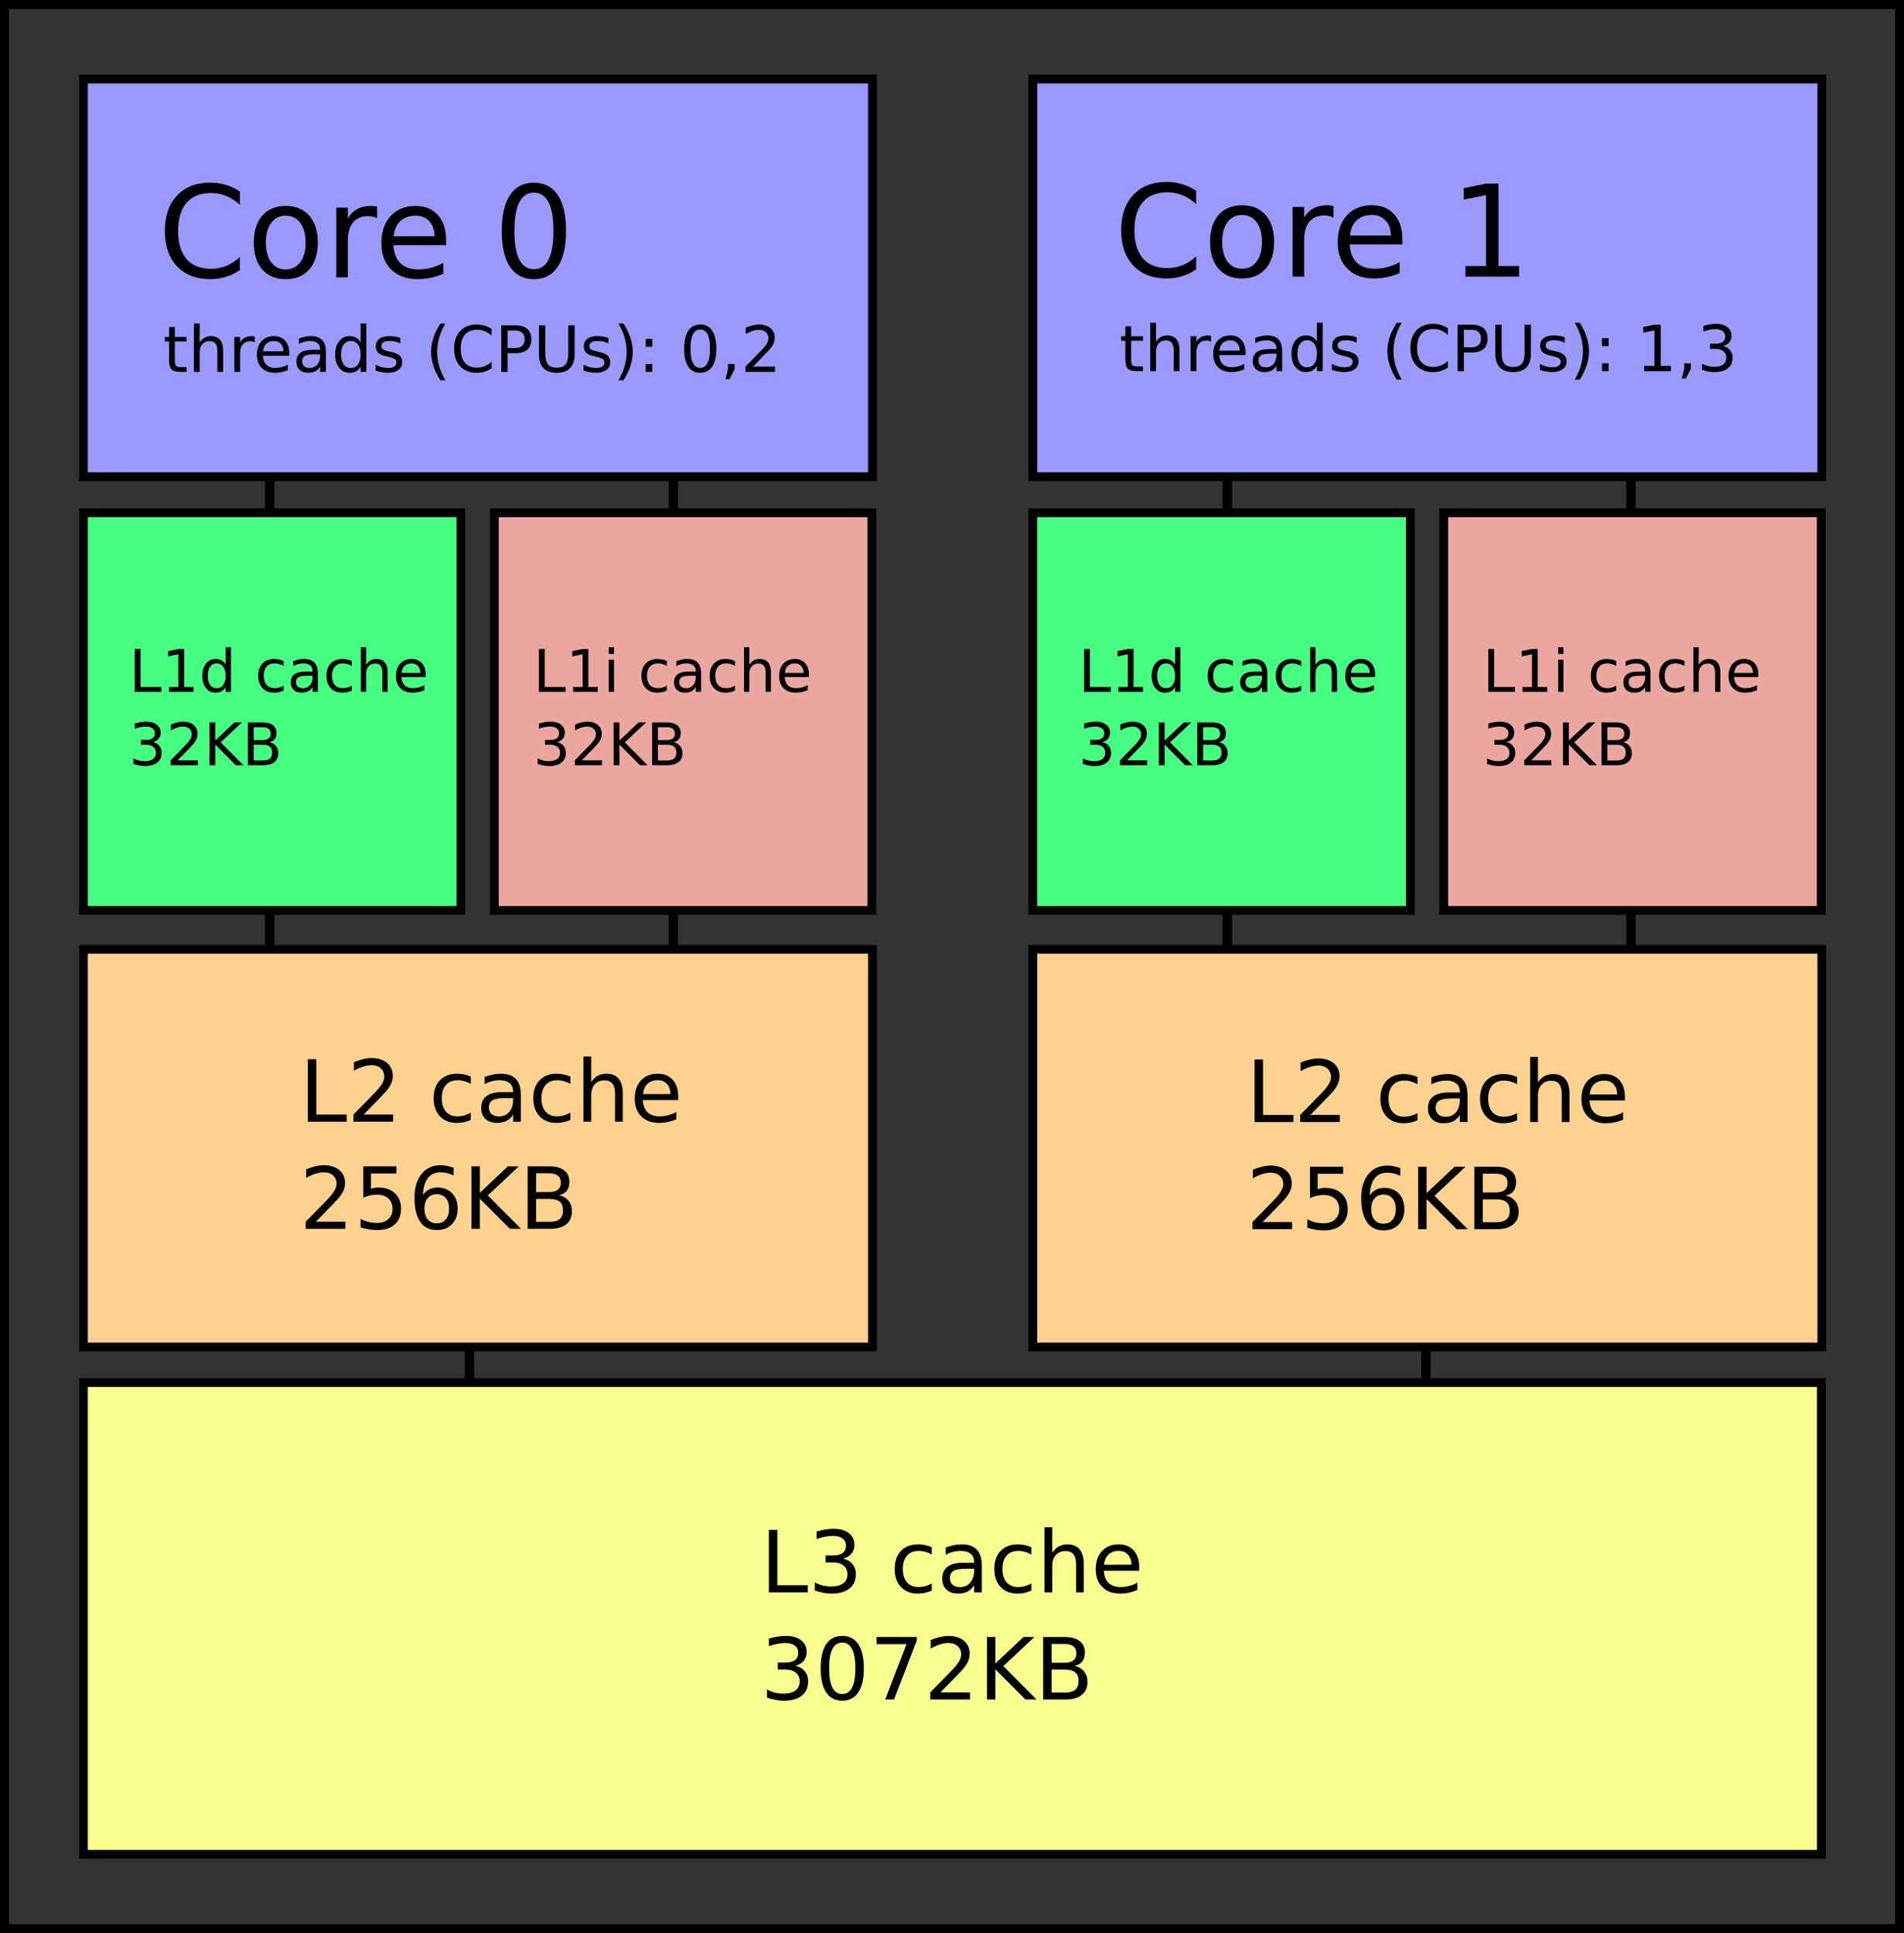 <?xml version="1.0" encoding="UTF-8" standalone="no"?>
<!-- Created with Inkscape (http://www.inkscape.org/) -->

<svg
   xmlns:dc="http://purl.org/dc/elements/1.1/"
   xmlns:cc="http://creativecommons.org/ns#"
   xmlns:rdf="http://www.w3.org/1999/02/22-rdf-syntax-ns#"
   xmlns:svg="http://www.w3.org/2000/svg"
   xmlns="http://www.w3.org/2000/svg"
   xmlns:sodipodi="http://sodipodi.sourceforge.net/DTD/sodipodi-0.dtd"
   xmlns:inkscape="http://www.inkscape.org/namespaces/inkscape"
   width="298.625"
   height="303.188"
   id="svg2"
   version="1.1"
   inkscape:version="0.92.5 (2060ec1f9f, 2020-04-08)"
   sodipodi:docname="cache-hierarchy-intel-i5-m450.svg">
  <rect width="100%" height="100%" fill="#333333" stroke="none"/>
  <defs
     id="defs4">
    <inkscape:path-effect
       effect="spiro"
       id="path-effect4170"
       is_visible="true" />
    <inkscape:path-effect
       effect="spiro"
       id="path-effect4170-2"
       is_visible="true" />
    <inkscape:path-effect
       effect="spiro"
       id="path-effect4170-3"
       is_visible="true" />
    <inkscape:path-effect
       effect="spiro"
       id="path-effect4170-2-7"
       is_visible="true" />
    <inkscape:path-effect
       effect="spiro"
       id="path-effect4170-2-75"
       is_visible="true" />
    <inkscape:path-effect
       effect="spiro"
       id="path-effect4170-6"
       is_visible="true" />
    <inkscape:path-effect
       effect="spiro"
       id="path-effect4170-3-7"
       is_visible="true" />
    <inkscape:path-effect
       effect="spiro"
       id="path-effect4170-2-7-5"
       is_visible="true" />
    <inkscape:path-effect
       effect="spiro"
       id="path-effect4170-2-5"
       is_visible="true" />
    <inkscape:path-effect
       effect="spiro"
       id="path-effect4170-2-2"
       is_visible="true" />
    <inkscape:path-effect
       effect="spiro"
       id="path-effect4170-2-7-3"
       is_visible="true" />
    <inkscape:path-effect
       effect="spiro"
       id="path-effect4170-3-9"
       is_visible="true" />
    <inkscape:path-effect
       effect="spiro"
       id="path-effect4170-9"
       is_visible="true" />
    <inkscape:path-effect
       effect="spiro"
       id="path-effect4170-2-77"
       is_visible="true" />
  </defs>
  <sodipodi:namedview
     id="base"
     pagecolor="#ffffff"
     bordercolor="#666666"
     borderopacity="1.0"
     inkscape:pageopacity="0.0"
     inkscape:pageshadow="2"
     inkscape:zoom="1.979899"
     inkscape:cx="296.93372"
     inkscape:cy="192.00177"
     inkscape:document-units="px"
     inkscape:current-layer="layer1"
     showgrid="false"
     inkscape:window-width="1920"
     inkscape:window-height="1025"
     inkscape:window-x="0"
     inkscape:window-y="0"
     inkscape:window-maximized="1"
     fit-margin-top="0"
     fit-margin-left="0"
     fit-margin-right="0"
     fit-margin-bottom="0" />
  <g
     inkscape:label="Layer 1"
     inkscape:groupmode="layer"
     id="layer1"
     transform="translate(-163.5,-209.625)">
    <rect
       style="fill:none;stroke:#000000;stroke-width:1.4;stroke-linecap:butt;stroke-linejoin:miter;stroke-miterlimit:4;stroke-opacity:1;stroke-dasharray:none;stroke-dashoffset:0"
       id="rect3047"
       width="297.237"
       height="301.783"
       x="164.203"
       y="210.334" />
    <rect
       style="fill:#9999ff;fill-opacity:1;stroke:#000000;stroke-width:1.372;stroke-linecap:butt;stroke-linejoin:miter;stroke-miterlimit:4;stroke-opacity:1;stroke-dasharray:none;stroke-dashoffset:0"
       id="rect3755"
       width="123.744"
       height="62.362"
       x="176.587"
       y="222.026" />
    <rect
       style="fill:#9999ff;fill-opacity:1;stroke:#000000;stroke-width:1.372;stroke-linecap:butt;stroke-linejoin:miter;stroke-miterlimit:4;stroke-opacity:1;stroke-dasharray:none;stroke-dashoffset:0"
       id="rect3755-9"
       width="123.744"
       height="62.362"
       x="325.491"
       y="222.026" />
    <g
       aria-label="Core 0"
       style="font-style:normal;font-weight:normal;line-height:0%;font-family:sans-serif;letter-spacing:0px;word-spacing:0px;fill:#000000;fill-opacity:1;stroke:none"
       id="text3775">
      <path
         d="m 201.114,239.664 v 2.08 q -0.996,-0.928 -2.129,-1.387 -1.123,-0.459 -2.393,-0.459 -2.5,0 -3.828,1.533 -1.328,1.523 -1.328,4.414 0,2.881 1.328,4.414 1.328,1.523 3.828,1.523 1.27,0 2.393,-0.459 1.133,-0.459 2.129,-1.387 v 2.061 q -1.035,0.703 -2.197,1.055 -1.152,0.352 -2.441,0.352 -3.311,0 -5.215,-2.021 -1.904,-2.031 -1.904,-5.537 0,-3.516 1.904,-5.537 1.904,-2.031 5.215,-2.031 1.309,0 2.461,0.352 1.162,0.342 2.178,1.035 z"
         style="font-size:20px;line-height:1.25;font-family:sans-serif"
         id="path476" />
      <path
         d="m 208.321,243.444 q -1.445,0 -2.285,1.133 -0.84,1.123 -0.84,3.086 0,1.963 0.83,3.096 0.84,1.123 2.295,1.123 1.436,0 2.275,-1.133 0.84,-1.133 0.84,-3.086 0,-1.943 -0.84,-3.076 -0.84,-1.143 -2.275,-1.143 z m 0,-1.523 q 2.344,0 3.682,1.523 1.338,1.523 1.338,4.219 0,2.686 -1.338,4.219 -1.338,1.523 -3.682,1.523 -2.354,0 -3.691,-1.523 -1.328,-1.533 -1.328,-4.219 0,-2.695 1.328,-4.219 1.338,-1.523 3.691,-1.523 z"
         style="font-size:20px;line-height:1.25;font-family:sans-serif"
         id="path478" />
      <path
         d="m 222.657,243.863 q -0.303,-0.176 -0.664,-0.254 -0.352,-0.088 -0.781,-0.088 -1.523,0 -2.344,0.996 -0.811,0.986 -0.811,2.842 v 5.762 h -1.807 v -10.938 h 1.807 v 1.699 q 0.566,-0.996 1.475,-1.475 0.908,-0.488 2.207,-0.488 0.186,0 0.41,0.029 0.225,0.019 0.498,0.068 z"
         style="font-size:20px;line-height:1.25;font-family:sans-serif"
         id="path480" />
      <path
         d="m 233.458,247.203 v 0.879 h -8.262 q 0.117,1.855 1.113,2.832 1.006,0.967 2.793,0.967 1.035,0 2.002,-0.254 0.977,-0.254 1.934,-0.762 v 1.699 q -0.967,0.41 -1.982,0.625 -1.016,0.215 -2.061,0.215 -2.617,0 -4.15,-1.523 -1.523,-1.523 -1.523,-4.121 0,-2.686 1.445,-4.258 1.455,-1.582 3.916,-1.582 2.207,0 3.486,1.426 1.289,1.416 1.289,3.857 z m -1.797,-0.527 q -0.019,-1.475 -0.83,-2.354 -0.801,-0.879 -2.129,-0.879 -1.504,0 -2.412,0.85 -0.898,0.85 -1.035,2.393 z"
         style="font-size:20px;line-height:1.25;font-family:sans-serif"
         id="path482" />
      <path
         d="m 247.237,239.84 q -1.523,0 -2.295,1.504 -0.762,1.494 -0.762,4.502 0,2.998 0.762,4.502 0.771,1.494 2.295,1.494 1.533,0 2.295,-1.494 0.771,-1.504 0.771,-4.502 0,-3.008 -0.771,-4.502 -0.762,-1.504 -2.295,-1.504 z m 0,-1.562 q 2.451,0 3.74,1.943 1.299,1.934 1.299,5.625 0,3.682 -1.299,5.625 -1.289,1.934 -3.74,1.934 -2.451,0 -3.75,-1.934 -1.289,-1.943 -1.289,-5.625 0,-3.691 1.289,-5.625 1.299,-1.943 3.75,-1.943 z"
         style="font-size:20px;line-height:1.25;font-family:sans-serif"
         id="path484" />
    </g>
    <g
       aria-label="threads (CPUs): 0,2"
       style="font-style:normal;font-weight:normal;line-height:0%;font-family:sans-serif;letter-spacing:0px;word-spacing:0px;fill:#000000;fill-opacity:1;stroke:none"
       id="text3819">
      <path
         d="m 190.92,260.926 v 1.553 h 1.851 v 0.698 h -1.851 v 2.969 q 0,0.669 0.181,0.859 0.186,0.19 0.747,0.19 h 0.923 v 0.752 h -0.923 q -1.04,0 -1.436,-0.386 -0.396,-0.391 -0.396,-1.416 v -2.969 h -0.659 v -0.698 h 0.659 v -1.553 z"
         style="font-size:10px;line-height:1.25;font-family:sans-serif"
         id="path441" />
      <path
         d="m 198.498,264.647 v 3.301 h -0.898 v -3.271 q 0,-0.776 -0.303,-1.162 -0.303,-0.386 -0.908,-0.386 -0.728,0 -1.147,0.464 -0.42,0.464 -0.42,1.265 v 3.091 h -0.903 v -7.598 h 0.903 v 2.979 q 0.322,-0.493 0.757,-0.737 0.439,-0.244 1.011,-0.244 0.942,0 1.426,0.586 0.483,0.581 0.483,1.714 z"
         style="font-size:10px;line-height:1.25;font-family:sans-serif"
         id="path443" />
      <path
         d="m 203.459,263.319 q -0.151,-0.088 -0.332,-0.127 -0.176,-0.044 -0.391,-0.044 -0.762,0 -1.172,0.498 -0.405,0.493 -0.405,1.421 v 2.881 h -0.903 v -5.469 h 0.903 v 0.85 q 0.283,-0.498 0.737,-0.737 0.454,-0.244 1.104,-0.244 0.093,0 0.205,0.015 0.112,0.01 0.249,0.034 z"
         style="font-size:10px;line-height:1.25;font-family:sans-serif"
         id="path445" />
      <path
         d="m 208.859,264.988 v 0.439 h -4.131 q 0.059,0.928 0.557,1.416 0.503,0.483 1.396,0.483 0.518,0 1.001,-0.127 0.488,-0.127 0.967,-0.381 v 0.85 q -0.483,0.205 -0.991,0.312 -0.508,0.107 -1.03,0.107 -1.309,0 -2.075,-0.762 -0.762,-0.762 -0.762,-2.061 0,-1.343 0.723,-2.129 0.728,-0.791 1.958,-0.791 1.104,0 1.743,0.713 0.645,0.708 0.645,1.929 z m -0.898,-0.264 q -0.01,-0.737 -0.415,-1.177 -0.4,-0.439 -1.064,-0.439 -0.752,0 -1.206,0.425 -0.449,0.425 -0.518,1.196 z"
         style="font-size:10px;line-height:1.25;font-family:sans-serif"
         id="path447" />
      <path
         d="m 212.819,265.198 q -1.089,0 -1.509,0.249 -0.42,0.249 -0.42,0.85 0,0.479 0.312,0.762 0.317,0.278 0.859,0.278 0.747,0 1.196,-0.527 0.454,-0.532 0.454,-1.411 v -0.2 z m 1.792,-0.371 v 3.12 h -0.898 v -0.83 q -0.308,0.498 -0.767,0.737 -0.459,0.234 -1.123,0.234 -0.84,0 -1.338,-0.469 -0.493,-0.474 -0.493,-1.265 0,-0.923 0.615,-1.392 0.62,-0.469 1.846,-0.469 h 1.26 v -0.088 q 0,-0.62 -0.41,-0.957 -0.405,-0.342 -1.143,-0.342 -0.469,0 -0.913,0.112 -0.444,0.112 -0.854,0.337 v -0.83 q 0.493,-0.19 0.957,-0.283 0.464,-0.098 0.903,-0.098 1.187,0 1.772,0.615 0.586,0.615 0.586,1.865 z"
         style="font-size:10px;line-height:1.25;font-family:sans-serif"
         id="path449" />
      <path
         d="m 220.06,263.309 v -2.959 h 0.898 v 7.598 h -0.898 v -0.82 q -0.283,0.488 -0.718,0.728 -0.43,0.234 -1.035,0.234 -0.991,0 -1.616,-0.791 -0.62,-0.791 -0.62,-2.08 0,-1.289 0.62,-2.08 0.625,-0.791 1.616,-0.791 0.605,0 1.035,0.239 0.435,0.234 0.718,0.723 z m -3.062,1.909 q 0,0.991 0.405,1.558 0.41,0.562 1.123,0.562 0.713,0 1.123,-0.562 0.41,-0.566 0.41,-1.558 0,-0.991 -0.41,-1.553 -0.41,-0.566 -1.123,-0.566 -0.713,0 -1.123,0.566 -0.405,0.562 -0.405,1.553 z"
         style="font-size:10px;line-height:1.25;font-family:sans-serif"
         id="path451" />
      <path
         d="m 226.295,262.64 v 0.85 q -0.381,-0.195 -0.791,-0.293 -0.41,-0.098 -0.85,-0.098 -0.669,0 -1.006,0.205 -0.332,0.205 -0.332,0.615 0,0.312 0.239,0.493 0.239,0.176 0.962,0.337 l 0.308,0.068 q 0.957,0.205 1.357,0.581 0.405,0.371 0.405,1.04 0,0.762 -0.605,1.206 -0.601,0.444 -1.655,0.444 -0.439,0 -0.918,-0.088 -0.474,-0.083 -1.001,-0.254 v -0.928 q 0.498,0.259 0.981,0.391 0.483,0.127 0.957,0.127 0.635,0 0.977,-0.215 0.342,-0.22 0.342,-0.615 0,-0.366 -0.249,-0.562 -0.244,-0.195 -1.079,-0.376 l -0.312,-0.073 q -0.835,-0.176 -1.206,-0.537 -0.371,-0.366 -0.371,-1.001 0,-0.771 0.547,-1.191 0.547,-0.42 1.553,-0.42 0.498,0 0.938,0.073 0.439,0.073 0.811,0.22 z"
         style="font-size:10px;line-height:1.25;font-family:sans-serif"
         id="path453" />
      <path
         d="m 233.356,260.36 q -0.654,1.123 -0.972,2.222 -0.317,1.099 -0.317,2.227 0,1.128 0.317,2.236 0.322,1.104 0.972,2.222 h -0.781 q -0.732,-1.147 -1.099,-2.256 -0.361,-1.108 -0.361,-2.202 0,-1.089 0.361,-2.192 0.361,-1.104 1.099,-2.256 z"
         style="font-size:10px;line-height:1.25;font-family:sans-serif"
         id="path455" />
      <path
         d="m 240.597,261.219 v 1.04 q -0.498,-0.464 -1.064,-0.693 -0.562,-0.229 -1.196,-0.229 -1.25,0 -1.914,0.767 -0.664,0.762 -0.664,2.207 0,1.44 0.664,2.207 0.664,0.762 1.914,0.762 0.635,0 1.196,-0.229 0.566,-0.229 1.064,-0.693 v 1.03 q -0.518,0.352 -1.099,0.527 -0.576,0.176 -1.221,0.176 -1.655,0 -2.607,-1.011 -0.952,-1.016 -0.952,-2.769 0,-1.758 0.952,-2.769 0.952,-1.016 2.607,-1.016 0.654,0 1.23,0.176 0.581,0.171 1.089,0.518 z"
         style="font-size:10px;line-height:1.25;font-family:sans-serif"
         id="path457" />
      <path
         d="m 243.107,261.468 v 2.739 h 1.24 q 0.688,0 1.064,-0.356 0.376,-0.356 0.376,-1.016 0,-0.654 -0.376,-1.011 -0.376,-0.356 -1.064,-0.356 z m -0.986,-0.811 h 2.227 q 1.226,0 1.851,0.557 0.63,0.552 0.63,1.621 0,1.079 -0.63,1.631 -0.625,0.552 -1.851,0.552 h -1.24 v 2.93 h -0.986 z"
         style="font-size:10px;line-height:1.25;font-family:sans-serif"
         id="path459" />
      <path
         d="m 248.039,260.657 h 0.991 v 4.429 q 0,1.172 0.425,1.689 0.425,0.513 1.377,0.513 0.947,0 1.372,-0.513 0.425,-0.518 0.425,-1.689 v -4.429 h 0.991 v 4.551 q 0,1.426 -0.708,2.153 -0.703,0.728 -2.08,0.728 -1.382,0 -2.09,-0.728 -0.703,-0.728 -0.703,-2.153 z"
         style="font-size:10px;line-height:1.25;font-family:sans-serif"
         id="path461" />
      <path
         d="m 258.918,262.64 v 0.85 q -0.381,-0.195 -0.791,-0.293 -0.41,-0.098 -0.85,-0.098 -0.669,0 -1.006,0.205 -0.332,0.205 -0.332,0.615 0,0.312 0.239,0.493 0.239,0.176 0.962,0.337 l 0.308,0.068 q 0.957,0.205 1.357,0.581 0.405,0.371 0.405,1.04 0,0.762 -0.605,1.206 -0.601,0.444 -1.655,0.444 -0.439,0 -0.918,-0.088 -0.474,-0.083 -1.001,-0.254 v -0.928 q 0.498,0.259 0.981,0.391 0.483,0.127 0.957,0.127 0.635,0 0.977,-0.215 0.342,-0.22 0.342,-0.615 0,-0.366 -0.249,-0.562 -0.244,-0.195 -1.079,-0.376 l -0.312,-0.073 q -0.835,-0.176 -1.206,-0.537 -0.371,-0.366 -0.371,-1.001 0,-0.771 0.547,-1.191 0.547,-0.42 1.553,-0.42 0.498,0 0.938,0.073 0.439,0.073 0.811,0.22 z"
         style="font-size:10px;line-height:1.25;font-family:sans-serif"
         id="path463" />
      <path
         d="m 260.5,260.36 h 0.781 q 0.732,1.152 1.094,2.256 0.366,1.104 0.366,2.192 0,1.094 -0.366,2.202 -0.361,1.108 -1.094,2.256 h -0.781 q 0.649,-1.118 0.967,-2.222 0.322,-1.108 0.322,-2.236 0,-1.128 -0.322,-2.227 -0.317,-1.099 -0.967,-2.222 z"
         style="font-size:10px;line-height:1.25;font-family:sans-serif"
         id="path465" />
      <path
         d="m 264.772,266.707 h 1.03 v 1.24 h -1.03 z m 0,-3.931 h 1.03 v 1.24 h -1.03 z"
         style="font-size:10px;line-height:1.25;font-family:sans-serif"
         id="path467" />
      <path
         d="m 273.327,261.307 q -0.762,0 -1.147,0.752 -0.381,0.747 -0.381,2.251 0,1.499 0.381,2.251 0.386,0.747 1.147,0.747 0.767,0 1.147,-0.747 0.386,-0.752 0.386,-2.251 0,-1.504 -0.386,-2.251 -0.381,-0.752 -1.147,-0.752 z m 0,-0.781 q 1.226,0 1.87,0.972 0.649,0.967 0.649,2.812 0,1.841 -0.649,2.812 -0.645,0.967 -1.87,0.967 -1.226,0 -1.875,-0.967 -0.645,-0.972 -0.645,-2.812 0,-1.846 0.645,-2.812 0.649,-0.972 1.875,-0.972 z"
         style="font-size:10px;line-height:1.25;font-family:sans-serif"
         id="path469" />
      <path
         d="m 277.682,266.707 h 1.03 v 0.84 l -0.801,1.562 h -0.63 l 0.4,-1.562 z"
         style="font-size:10px;line-height:1.25;font-family:sans-serif"
         id="path471" />
      <path
         d="m 281.608,267.117 h 3.442 v 0.83 h -4.629 v -0.83 q 0.562,-0.581 1.528,-1.558 0.972,-0.981 1.221,-1.265 0.474,-0.532 0.659,-0.898 0.19,-0.371 0.19,-0.728 0,-0.581 -0.41,-0.947 -0.405,-0.366 -1.06,-0.366 -0.464,0 -0.981,0.161 -0.513,0.161 -1.099,0.488 v -0.996 q 0.596,-0.239 1.113,-0.361 0.518,-0.122 0.947,-0.122 1.133,0 1.807,0.566 0.674,0.566 0.674,1.514 0,0.449 -0.171,0.854 -0.166,0.4 -0.61,0.947 -0.122,0.142 -0.776,0.82 -0.654,0.674 -1.846,1.89 z"
         style="font-size:10px;line-height:1.25;font-family:sans-serif"
         id="path473" />
    </g>
    <g
       aria-label="Core 1"
       style="font-style:normal;font-weight:normal;line-height:0%;font-family:sans-serif;letter-spacing:0px;word-spacing:0px;fill:#000000;fill-opacity:1;stroke:none"
       id="text3775-2">
      <path
         d="m 351.102,239.554 v 2.08 q -0.996,-0.928 -2.129,-1.387 -1.123,-0.459 -2.393,-0.459 -2.5,0 -3.828,1.533 -1.328,1.523 -1.328,4.414 0,2.881 1.328,4.414 1.328,1.523 3.828,1.523 1.27,0 2.393,-0.459 1.133,-0.459 2.129,-1.387 v 2.061 q -1.035,0.703 -2.197,1.055 -1.152,0.352 -2.441,0.352 -3.311,0 -5.215,-2.021 -1.904,-2.031 -1.904,-5.537 0,-3.516 1.904,-5.537 1.904,-2.031 5.215,-2.031 1.309,0 2.461,0.352 1.162,0.342 2.178,1.035 z"
         style="font-size:20px;line-height:1.25;font-family:sans-serif"
         id="path430" />
      <path
         d="m 358.31,243.334 q -1.445,0 -2.285,1.133 -0.84,1.123 -0.84,3.086 0,1.963 0.83,3.096 0.84,1.123 2.295,1.123 1.436,0 2.275,-1.133 0.84,-1.133 0.84,-3.086 0,-1.943 -0.84,-3.076 -0.84,-1.143 -2.275,-1.143 z m 0,-1.523 q 2.344,0 3.682,1.523 1.338,1.523 1.338,4.219 0,2.686 -1.338,4.219 -1.338,1.523 -3.682,1.523 -2.354,0 -3.691,-1.523 -1.328,-1.533 -1.328,-4.219 0,-2.695 1.328,-4.219 1.338,-1.523 3.691,-1.523 z"
         style="font-size:20px;line-height:1.25;font-family:sans-serif"
         id="path432" />
      <path
         d="m 372.645,243.754 q -0.303,-0.176 -0.664,-0.254 -0.352,-0.088 -0.781,-0.088 -1.523,0 -2.344,0.996 -0.811,0.986 -0.811,2.842 v 5.762 h -1.807 v -10.938 h 1.807 v 1.699 q 0.566,-0.996 1.475,-1.475 0.908,-0.488 2.207,-0.488 0.186,0 0.41,0.029 0.225,0.019 0.498,0.068 z"
         style="font-size:20px;line-height:1.25;font-family:sans-serif"
         id="path434" />
      <path
         d="m 383.446,247.093 v 0.879 h -8.262 q 0.117,1.855 1.113,2.832 1.006,0.967 2.793,0.967 1.035,0 2.002,-0.254 0.977,-0.254 1.934,-0.762 v 1.699 q -0.967,0.41 -1.982,0.625 -1.016,0.215 -2.061,0.215 -2.617,0 -4.15,-1.523 -1.523,-1.523 -1.523,-4.121 0,-2.686 1.445,-4.258 1.455,-1.582 3.916,-1.582 2.207,0 3.486,1.426 1.289,1.416 1.289,3.857 z m -1.797,-0.527 q -0.019,-1.475 -0.83,-2.354 -0.801,-0.879 -2.129,-0.879 -1.504,0 -2.412,0.85 -0.898,0.85 -1.035,2.393 z"
         style="font-size:20px;line-height:1.25;font-family:sans-serif"
         id="path436" />
      <path
         d="m 393.349,251.351 h 3.223 v -11.123 l -3.506,0.703 v -1.797 l 3.486,-0.703 h 1.973 v 12.92 h 3.223 v 1.66 h -8.398 z"
         style="font-size:20px;line-height:1.25;font-family:sans-serif"
         id="path438" />
    </g>
    <g
       aria-label="threads (CPUs): 1,3"
       style="font-style:normal;font-weight:normal;line-height:0%;font-family:sans-serif;letter-spacing:0px;word-spacing:0px;fill:#000000;fill-opacity:1;stroke:none"
       id="text3819-9">
      <path
         d="m 340.908,260.816 v 1.553 h 1.851 v 0.698 h -1.851 v 2.969 q 0,0.669 0.181,0.859 0.186,0.19 0.747,0.19 h 0.923 v 0.752 h -0.923 q -1.04,0 -1.436,-0.386 -0.396,-0.391 -0.396,-1.416 v -2.969 h -0.659 v -0.698 h 0.659 v -1.553 z"
         style="font-size:10px;line-height:1.25;font-family:sans-serif"
         id="path395" />
      <path
         d="m 348.486,264.537 v 3.301 h -0.898 v -3.271 q 0,-0.776 -0.303,-1.162 -0.303,-0.386 -0.908,-0.386 -0.728,0 -1.147,0.464 -0.42,0.464 -0.42,1.265 v 3.091 h -0.903 v -7.598 h 0.903 v 2.979 q 0.322,-0.493 0.757,-0.737 0.439,-0.244 1.011,-0.244 0.942,0 1.426,0.586 0.483,0.581 0.483,1.714 z"
         style="font-size:10px;line-height:1.25;font-family:sans-serif"
         id="path397" />
      <path
         d="m 353.447,263.209 q -0.151,-0.088 -0.332,-0.127 -0.176,-0.044 -0.391,-0.044 -0.762,0 -1.172,0.498 -0.405,0.493 -0.405,1.421 v 2.881 h -0.903 v -5.469 h 0.903 v 0.85 q 0.283,-0.498 0.737,-0.737 0.454,-0.244 1.104,-0.244 0.093,0 0.205,0.015 0.112,0.01 0.249,0.034 z"
         style="font-size:10px;line-height:1.25;font-family:sans-serif"
         id="path399" />
      <path
         d="m 358.847,264.879 v 0.439 h -4.131 q 0.059,0.928 0.557,1.416 0.503,0.483 1.396,0.483 0.518,0 1.001,-0.127 0.488,-0.127 0.967,-0.381 v 0.85 q -0.483,0.205 -0.991,0.312 -0.508,0.107 -1.03,0.107 -1.309,0 -2.075,-0.762 -0.762,-0.762 -0.762,-2.061 0,-1.343 0.723,-2.129 0.728,-0.791 1.958,-0.791 1.104,0 1.743,0.713 0.645,0.708 0.645,1.929 z m -0.898,-0.264 q -0.01,-0.737 -0.415,-1.177 -0.4,-0.439 -1.064,-0.439 -0.752,0 -1.206,0.425 -0.449,0.425 -0.518,1.196 z"
         style="font-size:10px;line-height:1.25;font-family:sans-serif"
         id="path401" />
      <path
         d="m 362.807,265.089 q -1.089,0 -1.509,0.249 -0.42,0.249 -0.42,0.85 0,0.479 0.312,0.762 0.317,0.278 0.859,0.278 0.747,0 1.196,-0.527 0.454,-0.532 0.454,-1.411 v -0.2 z m 1.792,-0.371 v 3.12 h -0.898 v -0.83 q -0.308,0.498 -0.767,0.737 -0.459,0.234 -1.123,0.234 -0.84,0 -1.338,-0.469 -0.493,-0.474 -0.493,-1.265 0,-0.923 0.615,-1.392 0.62,-0.469 1.846,-0.469 h 1.26 v -0.088 q 0,-0.62 -0.41,-0.957 -0.405,-0.342 -1.143,-0.342 -0.469,0 -0.913,0.112 -0.444,0.112 -0.854,0.337 v -0.83 q 0.493,-0.19 0.957,-0.283 0.464,-0.098 0.903,-0.098 1.187,0 1.772,0.615 0.586,0.615 0.586,1.865 z"
         style="font-size:10px;line-height:1.25;font-family:sans-serif"
         id="path403" />
      <path
         d="m 370.048,263.199 v -2.959 h 0.898 v 7.598 h -0.898 v -0.82 q -0.283,0.488 -0.718,0.728 -0.43,0.234 -1.035,0.234 -0.991,0 -1.616,-0.791 -0.62,-0.791 -0.62,-2.08 0,-1.289 0.62,-2.08 0.625,-0.791 1.616,-0.791 0.605,0 1.035,0.239 0.435,0.234 0.718,0.723 z m -3.062,1.909 q 0,0.991 0.405,1.558 0.41,0.562 1.123,0.562 0.713,0 1.123,-0.562 0.41,-0.566 0.41,-1.558 0,-0.991 -0.41,-1.553 -0.41,-0.566 -1.123,-0.566 -0.713,0 -1.123,0.566 -0.405,0.562 -0.405,1.553 z"
         style="font-size:10px;line-height:1.25;font-family:sans-serif"
         id="path405" />
      <path
         d="m 376.284,262.53 v 0.85 q -0.381,-0.195 -0.791,-0.293 -0.41,-0.098 -0.85,-0.098 -0.669,0 -1.006,0.205 -0.332,0.205 -0.332,0.615 0,0.312 0.239,0.493 0.239,0.176 0.962,0.337 l 0.308,0.068 q 0.957,0.205 1.357,0.581 0.405,0.371 0.405,1.04 0,0.762 -0.605,1.206 -0.601,0.444 -1.655,0.444 -0.439,0 -0.918,-0.088 -0.474,-0.083 -1.001,-0.254 v -0.928 q 0.498,0.259 0.981,0.391 0.483,0.127 0.957,0.127 0.635,0 0.977,-0.215 0.342,-0.22 0.342,-0.615 0,-0.366 -0.249,-0.562 -0.244,-0.195 -1.079,-0.376 l -0.312,-0.073 q -0.835,-0.176 -1.206,-0.537 -0.371,-0.366 -0.371,-1.001 0,-0.771 0.547,-1.191 0.547,-0.42 1.553,-0.42 0.498,0 0.938,0.073 0.439,0.073 0.811,0.22 z"
         style="font-size:10px;line-height:1.25;font-family:sans-serif"
         id="path407" />
      <path
         d="m 383.344,260.25 q -0.654,1.123 -0.972,2.222 -0.317,1.099 -0.317,2.227 0,1.128 0.317,2.236 0.322,1.104 0.972,2.222 h -0.781 q -0.732,-1.147 -1.099,-2.256 -0.361,-1.108 -0.361,-2.202 0,-1.089 0.361,-2.192 0.361,-1.104 1.099,-2.256 z"
         style="font-size:10px;line-height:1.25;font-family:sans-serif"
         id="path409" />
      <path
         d="m 390.585,261.109 v 1.04 q -0.498,-0.464 -1.064,-0.693 -0.562,-0.229 -1.196,-0.229 -1.25,0 -1.914,0.767 -0.664,0.762 -0.664,2.207 0,1.44 0.664,2.207 0.664,0.762 1.914,0.762 0.635,0 1.196,-0.229 0.566,-0.23 1.064,-0.693 v 1.03 q -0.518,0.352 -1.099,0.527 -0.576,0.176 -1.221,0.176 -1.655,0 -2.607,-1.011 -0.952,-1.016 -0.952,-2.769 0,-1.758 0.952,-2.769 0.952,-1.016 2.607,-1.016 0.654,0 1.23,0.176 0.581,0.171 1.089,0.518 z"
         style="font-size:10px;line-height:1.25;font-family:sans-serif"
         id="path411" />
      <path
         d="m 393.095,261.358 v 2.739 h 1.24 q 0.688,0 1.064,-0.356 0.376,-0.356 0.376,-1.016 0,-0.654 -0.376,-1.011 -0.376,-0.356 -1.064,-0.356 z m -0.986,-0.811 h 2.227 q 1.226,0 1.851,0.557 0.63,0.552 0.63,1.621 0,1.079 -0.63,1.631 -0.625,0.552 -1.851,0.552 h -1.24 v 2.93 h -0.986 z"
         style="font-size:10px;line-height:1.25;font-family:sans-serif"
         id="path413" />
      <path
         d="m 398.027,260.547 h 0.991 v 4.429 q 0,1.172 0.425,1.689 0.425,0.513 1.377,0.513 0.947,0 1.372,-0.513 0.425,-0.518 0.425,-1.689 v -4.429 h 0.991 v 4.551 q 0,1.426 -0.708,2.153 -0.703,0.728 -2.08,0.728 -1.382,0 -2.09,-0.728 -0.703,-0.728 -0.703,-2.153 z"
         style="font-size:10px;line-height:1.25;font-family:sans-serif"
         id="path415" />
      <path
         d="m 408.906,262.53 v 0.85 q -0.381,-0.195 -0.791,-0.293 -0.41,-0.098 -0.85,-0.098 -0.669,0 -1.006,0.205 -0.332,0.205 -0.332,0.615 0,0.312 0.239,0.493 0.239,0.176 0.962,0.337 l 0.308,0.068 q 0.957,0.205 1.357,0.581 0.405,0.371 0.405,1.04 0,0.762 -0.605,1.206 -0.601,0.444 -1.655,0.444 -0.439,0 -0.918,-0.088 -0.474,-0.083 -1.001,-0.254 v -0.928 q 0.498,0.259 0.981,0.391 0.483,0.127 0.957,0.127 0.635,0 0.977,-0.215 0.342,-0.22 0.342,-0.615 0,-0.366 -0.249,-0.562 -0.244,-0.195 -1.079,-0.376 l -0.312,-0.073 q -0.835,-0.176 -1.206,-0.537 -0.371,-0.366 -0.371,-1.001 0,-0.771 0.547,-1.191 0.547,-0.42 1.553,-0.42 0.498,0 0.938,0.073 0.439,0.073 0.811,0.22 z"
         style="font-size:10px;line-height:1.25;font-family:sans-serif"
         id="path417" />
      <path
         d="m 410.488,260.25 h 0.781 q 0.732,1.152 1.094,2.256 0.366,1.104 0.366,2.192 0,1.094 -0.366,2.202 -0.361,1.108 -1.094,2.256 h -0.781 q 0.649,-1.118 0.967,-2.222 0.322,-1.108 0.322,-2.236 0,-1.128 -0.322,-2.227 -0.317,-1.099 -0.967,-2.222 z"
         style="font-size:10px;line-height:1.25;font-family:sans-serif"
         id="path419" />
      <path
         d="m 414.76,266.597 h 1.03 v 1.24 h -1.03 z m 0,-3.931 h 1.03 v 1.24 h -1.03 z"
         style="font-size:10px;line-height:1.25;font-family:sans-serif"
         id="path421" />
      <path
         d="m 421.376,267.007 h 1.611 v -5.562 l -1.753,0.352 v -0.898 l 1.743,-0.352 h 0.986 v 6.46 h 1.611 v 0.83 h -4.199 z"
         style="font-size:10px;line-height:1.25;font-family:sans-serif"
         id="path423" />
      <path
         d="m 427.67,266.597 h 1.03 v 0.84 l -0.801,1.562 h -0.63 l 0.4,-1.562 z"
         style="font-size:10px;line-height:1.25;font-family:sans-serif"
         id="path425" />
      <path
         d="m 433.735,263.907 q 0.708,0.151 1.104,0.63 0.4,0.479 0.4,1.182 0,1.079 -0.742,1.67 -0.742,0.591 -2.109,0.591 -0.459,0 -0.947,-0.093 -0.483,-0.088 -1.001,-0.269 v -0.952 q 0.41,0.239 0.898,0.361 0.488,0.122 1.021,0.122 0.928,0 1.411,-0.366 0.488,-0.366 0.488,-1.064 0,-0.645 -0.454,-1.006 -0.449,-0.366 -1.255,-0.366 h -0.85 v -0.811 h 0.889 q 0.728,0 1.113,-0.288 0.386,-0.293 0.386,-0.84 0,-0.562 -0.4,-0.859 -0.396,-0.303 -1.138,-0.303 -0.405,0 -0.869,0.088 -0.464,0.088 -1.021,0.273 v -0.879 q 0.562,-0.156 1.05,-0.234 0.493,-0.078 0.928,-0.078 1.123,0 1.777,0.513 0.654,0.508 0.654,1.377 0,0.605 -0.347,1.025 -0.347,0.415 -0.986,0.576 z"
         style="font-size:10px;line-height:1.25;font-family:sans-serif"
         id="path427" />
    </g>
    <rect
       style="fill:#45ff81;fill-opacity:1;stroke:#000000;stroke-width:1.372;stroke-linecap:butt;stroke-linejoin:miter;stroke-miterlimit:4;stroke-opacity:1;stroke-dasharray:none;stroke-dashoffset:0"
       id="rect3755-2"
       width="59.2"
       height="62.362"
       x="176.587"
       y="290.052" />
    <g
       aria-label="L1d cache
32KB"
       style="font-style:normal;font-weight:normal;line-height:0%;font-family:sans-serif;letter-spacing:0px;word-spacing:0px;fill:#000000;fill-opacity:1;stroke:none"
       id="text3885">
      <path
         d="m 184.635,311.419 h 0.908 v 5.947 h 3.268 v 0.764 h -4.176 z"
         style="font-size:9.206px;line-height:1.25;font-family:sans-serif"
         id="path370" />
      <path
         d="m 190.003,317.366 h 1.483 v -5.12 l -1.614,0.324 v -0.827 l 1.605,-0.324 h 0.908 v 5.947 h 1.483 v 0.764 h -3.866 z"
         style="font-size:9.206px;line-height:1.25;font-family:sans-serif"
         id="path372" />
      <path
         d="m 198.898,313.86 v -2.724 h 0.827 v 6.994 h -0.827 v -0.755 q -0.261,0.45 -0.661,0.67 -0.396,0.216 -0.953,0.216 -0.912,0 -1.488,-0.728 -0.571,-0.728 -0.571,-1.915 0,-1.187 0.571,-1.915 0.575,-0.728 1.488,-0.728 0.557,0 0.953,0.22 0.4,0.216 0.661,0.665 z m -2.818,1.758 q 0,0.912 0.373,1.434 0.378,0.517 1.034,0.517 0.656,0 1.034,-0.517 0.378,-0.521 0.378,-1.434 0,-0.912 -0.378,-1.429 -0.378,-0.521 -1.034,-0.521 -0.656,0 -1.034,0.521 -0.373,0.517 -0.373,1.429 z"
         style="font-size:9.206px;line-height:1.25;font-family:sans-serif"
         id="path374" />
      <path
         d="m 207.978,313.289 v 0.773 q -0.351,-0.193 -0.706,-0.288 -0.351,-0.099 -0.71,-0.099 -0.805,0 -1.25,0.512 -0.445,0.508 -0.445,1.429 0,0.921 0.445,1.434 0.445,0.508 1.25,0.508 0.36,0 0.71,-0.094 0.355,-0.099 0.706,-0.292 v 0.764 q -0.346,0.162 -0.719,0.243 -0.369,0.081 -0.787,0.081 -1.137,0 -1.807,-0.715 -0.67,-0.715 -0.67,-1.928 0,-1.232 0.674,-1.937 0.679,-0.706 1.856,-0.706 0.382,0 0.746,0.081 0.364,0.076 0.706,0.234 z"
         style="font-size:9.206px;line-height:1.25;font-family:sans-serif"
         id="path376" />
      <path
         d="m 211.705,315.599 q -1.002,0 -1.389,0.229 -0.387,0.229 -0.387,0.782 0,0.441 0.288,0.701 0.292,0.256 0.791,0.256 0.688,0 1.101,-0.485 0.418,-0.49 0.418,-1.299 v -0.184 z m 1.65,-0.342 v 2.872 h -0.827 v -0.764 q -0.283,0.459 -0.706,0.679 -0.423,0.216 -1.034,0.216 -0.773,0 -1.232,-0.432 -0.454,-0.436 -0.454,-1.164 0,-0.85 0.566,-1.281 0.571,-0.432 1.699,-0.432 h 1.16 v -0.081 q 0,-0.571 -0.378,-0.881 -0.373,-0.315 -1.052,-0.315 -0.432,0 -0.841,0.103 -0.409,0.103 -0.787,0.31 v -0.764 q 0.454,-0.175 0.881,-0.261 0.427,-0.09 0.832,-0.09 1.092,0 1.632,0.566 0.539,0.566 0.539,1.717 z"
         style="font-size:9.206px;line-height:1.25;font-family:sans-serif"
         id="path378" />
      <path
         d="m 218.681,313.289 v 0.773 q -0.351,-0.193 -0.706,-0.288 -0.351,-0.099 -0.71,-0.099 -0.805,0 -1.25,0.512 -0.445,0.508 -0.445,1.429 0,0.921 0.445,1.434 0.445,0.508 1.25,0.508 0.36,0 0.71,-0.094 0.355,-0.099 0.706,-0.292 v 0.764 q -0.346,0.162 -0.719,0.243 -0.369,0.081 -0.787,0.081 -1.137,0 -1.807,-0.715 -0.67,-0.715 -0.67,-1.928 0,-1.232 0.674,-1.937 0.679,-0.706 1.856,-0.706 0.382,0 0.746,0.081 0.364,0.076 0.706,0.234 z"
         style="font-size:9.206px;line-height:1.25;font-family:sans-serif"
         id="path380" />
      <path
         d="m 224.304,315.091 v 3.039 h -0.827 v -3.012 q 0,-0.715 -0.279,-1.07 -0.279,-0.355 -0.836,-0.355 -0.67,0 -1.056,0.427 -0.387,0.427 -0.387,1.164 v 2.845 h -0.832 v -6.994 h 0.832 v 2.742 q 0.297,-0.454 0.697,-0.679 0.405,-0.225 0.93,-0.225 0.868,0 1.313,0.539 0.445,0.535 0.445,1.578 z"
         style="font-size:9.206px;line-height:1.25;font-family:sans-serif"
         id="path382" />
      <path
         d="m 230.26,315.406 v 0.405 h -3.803 q 0.054,0.854 0.512,1.304 0.463,0.445 1.286,0.445 0.476,0 0.921,-0.117 0.45,-0.117 0.89,-0.351 v 0.782 q -0.445,0.189 -0.912,0.288 -0.467,0.099 -0.948,0.099 -1.205,0 -1.91,-0.701 -0.701,-0.701 -0.701,-1.897 0,-1.236 0.665,-1.96 0.67,-0.728 1.803,-0.728 1.016,0 1.605,0.656 0.593,0.652 0.593,1.776 z m -0.827,-0.243 q -0.009,-0.679 -0.382,-1.083 -0.369,-0.405 -0.98,-0.405 -0.692,0 -1.11,0.391 -0.414,0.391 -0.476,1.101 z"
         style="font-size:9.206px;line-height:1.25;font-family:sans-serif"
         id="path384" />
      <path
         d="m 187.467,326.019 q 0.652,0.139 1.016,0.58 0.369,0.441 0.369,1.088 0,0.993 -0.683,1.537 -0.683,0.544 -1.942,0.544 -0.423,0 -0.872,-0.085 -0.445,-0.081 -0.921,-0.247 v -0.877 q 0.378,0.22 0.827,0.333 0.45,0.112 0.939,0.112 0.854,0 1.299,-0.337 0.45,-0.337 0.45,-0.98 0,-0.593 -0.418,-0.926 -0.414,-0.337 -1.155,-0.337 h -0.782 v -0.746 h 0.818 q 0.67,0 1.025,-0.265 0.355,-0.27 0.355,-0.773 0,-0.517 -0.369,-0.791 -0.364,-0.279 -1.047,-0.279 -0.373,0 -0.8,0.081 -0.427,0.081 -0.939,0.252 v -0.809 q 0.517,-0.144 0.966,-0.216 0.454,-0.072 0.854,-0.072 1.034,0 1.636,0.472 0.602,0.467 0.602,1.268 0,0.557 -0.319,0.944 -0.319,0.382 -0.908,0.53 z"
         style="font-size:9.206px;line-height:1.25;font-family:sans-serif"
         id="path386" />
      <path
         d="m 191.356,328.873 h 3.169 v 0.764 h -4.261 v -0.764 q 0.517,-0.535 1.407,-1.434 0.895,-0.904 1.124,-1.164 0.436,-0.49 0.607,-0.827 0.175,-0.342 0.175,-0.67 0,-0.535 -0.378,-0.872 -0.373,-0.337 -0.975,-0.337 -0.427,0 -0.903,0.148 -0.472,0.148 -1.011,0.45 v -0.917 q 0.548,-0.22 1.025,-0.333 0.476,-0.112 0.872,-0.112 1.043,0 1.663,0.521 0.62,0.521 0.62,1.393 0,0.414 -0.157,0.787 -0.153,0.369 -0.562,0.872 -0.112,0.13 -0.715,0.755 -0.602,0.62 -1.699,1.74 z"
         style="font-size:9.206px;line-height:1.25;font-family:sans-serif"
         id="path388" />
      <path
         d="m 196.35,322.926 h 0.908 v 2.836 l 3.012,-2.836 h 1.169 l -3.331,3.129 3.569,3.583 h -1.196 l -3.223,-3.232 v 3.232 h -0.908 z"
         style="font-size:9.206px;line-height:1.25;font-family:sans-serif"
         id="path390" />
      <path
         d="m 203.294,326.432 v 2.459 h 1.456 q 0.733,0 1.083,-0.301 0.355,-0.306 0.355,-0.93 0,-0.629 -0.355,-0.926 -0.351,-0.301 -1.083,-0.301 z m 0,-2.76 v 2.023 h 1.344 q 0.665,0 0.989,-0.247 0.328,-0.252 0.328,-0.764 0,-0.508 -0.328,-0.76 -0.324,-0.252 -0.989,-0.252 z m -0.908,-0.746 h 2.319 q 1.038,0 1.6,0.432 0.562,0.432 0.562,1.227 0,0.616 -0.288,0.98 -0.288,0.364 -0.845,0.454 0.67,0.144 1.038,0.602 0.373,0.454 0.373,1.137 0,0.899 -0.611,1.389 -0.611,0.49 -1.74,0.49 h -2.409 z"
         style="font-size:9.206px;line-height:1.25;font-family:sans-serif"
         id="path392" />
    </g>
    <rect
       style="fill:#eba69f;fill-opacity:1;stroke:#000000;stroke-width:1.372;stroke-linecap:butt;stroke-linejoin:miter;stroke-miterlimit:4;stroke-opacity:1;stroke-dasharray:none;stroke-dashoffset:0"
       id="rect3755-2-0"
       width="59.2"
       height="62.362"
       x="241.035"
       y="290.052" />
    <g
       aria-label="L1i cache
32KB"
       style="font-style:normal;font-weight:normal;line-height:0%;font-family:sans-serif;letter-spacing:0px;word-spacing:0px;fill:#000000;fill-opacity:1;stroke:none"
       id="text3885-1">
      <path
         d="m 248.028,311.419 h 0.908 v 5.947 h 3.268 v 0.764 h -4.176 z"
         style="font-size:9.206px;line-height:1.25;font-family:sans-serif"
         id="path345" />
      <path
         d="m 253.395,317.366 h 1.483 v -5.12 l -1.614,0.324 v -0.827 l 1.605,-0.324 h 0.908 v 5.947 h 1.483 v 0.764 h -3.866 z"
         style="font-size:9.206px;line-height:1.25;font-family:sans-serif"
         id="path347" />
      <path
         d="m 258.978,313.095 h 0.827 v 5.034 h -0.827 z m 0,-1.96 h 0.827 v 1.047 h -0.827 z"
         style="font-size:9.206px;line-height:1.25;font-family:sans-serif"
         id="path349" />
      <path
         d="m 268.085,313.289 v 0.773 q -0.351,-0.193 -0.706,-0.288 -0.351,-0.099 -0.71,-0.099 -0.805,0 -1.25,0.512 -0.445,0.508 -0.445,1.429 0,0.921 0.445,1.434 0.445,0.508 1.25,0.508 0.36,0 0.71,-0.094 0.355,-0.099 0.706,-0.292 v 0.764 q -0.346,0.162 -0.719,0.243 -0.369,0.081 -0.787,0.081 -1.137,0 -1.807,-0.715 -0.67,-0.715 -0.67,-1.928 0,-1.232 0.674,-1.937 0.679,-0.706 1.856,-0.706 0.382,0 0.746,0.081 0.364,0.076 0.706,0.234 z"
         style="font-size:9.206px;line-height:1.25;font-family:sans-serif"
         id="path351" />
      <path
         d="m 271.812,315.599 q -1.002,0 -1.389,0.229 -0.387,0.229 -0.387,0.782 0,0.441 0.288,0.701 0.292,0.256 0.791,0.256 0.688,0 1.101,-0.485 0.418,-0.49 0.418,-1.299 v -0.184 z m 1.65,-0.342 v 2.872 h -0.827 v -0.764 q -0.283,0.459 -0.706,0.679 -0.423,0.216 -1.034,0.216 -0.773,0 -1.232,-0.432 -0.454,-0.436 -0.454,-1.164 0,-0.85 0.566,-1.281 0.571,-0.432 1.699,-0.432 h 1.16 v -0.081 q 0,-0.571 -0.378,-0.881 -0.373,-0.315 -1.052,-0.315 -0.432,0 -0.841,0.103 -0.409,0.103 -0.787,0.31 v -0.764 q 0.454,-0.175 0.881,-0.261 0.427,-0.09 0.832,-0.09 1.092,0 1.632,0.566 0.539,0.566 0.539,1.717 z"
         style="font-size:9.206px;line-height:1.25;font-family:sans-serif"
         id="path353" />
      <path
         d="m 278.788,313.289 v 0.773 q -0.351,-0.193 -0.706,-0.288 -0.351,-0.099 -0.71,-0.099 -0.805,0 -1.25,0.512 -0.445,0.508 -0.445,1.429 0,0.921 0.445,1.434 0.445,0.508 1.25,0.508 0.36,0 0.71,-0.094 0.355,-0.099 0.706,-0.292 v 0.764 q -0.346,0.162 -0.719,0.243 -0.369,0.081 -0.787,0.081 -1.137,0 -1.807,-0.715 -0.67,-0.715 -0.67,-1.928 0,-1.232 0.674,-1.937 0.679,-0.706 1.856,-0.706 0.382,0 0.746,0.081 0.364,0.076 0.706,0.234 z"
         style="font-size:9.206px;line-height:1.25;font-family:sans-serif"
         id="path355" />
      <path
         d="m 284.411,315.091 v 3.039 h -0.827 v -3.012 q 0,-0.715 -0.279,-1.07 -0.279,-0.355 -0.836,-0.355 -0.67,0 -1.056,0.427 -0.387,0.427 -0.387,1.164 v 2.845 H 280.195 v -6.994 h 0.832 v 2.742 q 0.297,-0.454 0.697,-0.679 0.405,-0.225 0.93,-0.225 0.868,0 1.313,0.539 0.445,0.535 0.445,1.578 z"
         style="font-size:9.206px;line-height:1.25;font-family:sans-serif"
         id="path357" />
      <path
         d="m 290.367,315.406 v 0.405 h -3.803 q 0.054,0.854 0.512,1.304 0.463,0.445 1.286,0.445 0.476,0 0.921,-0.117 0.45,-0.117 0.89,-0.351 v 0.782 q -0.445,0.189 -0.912,0.288 -0.467,0.099 -0.948,0.099 -1.205,0 -1.91,-0.701 -0.701,-0.701 -0.701,-1.897 0,-1.236 0.665,-1.96 0.67,-0.728 1.803,-0.728 1.016,0 1.605,0.656 0.593,0.652 0.593,1.776 z m -0.827,-0.243 q -0.009,-0.679 -0.382,-1.083 -0.369,-0.405 -0.98,-0.405 -0.692,0 -1.11,0.391 -0.414,0.391 -0.476,1.101 z"
         style="font-size:9.206px;line-height:1.25;font-family:sans-serif"
         id="path359" />
      <path
         d="m 250.86,326.019 q 0.652,0.139 1.016,0.58 0.369,0.441 0.369,1.088 0,0.993 -0.683,1.537 -0.683,0.544 -1.942,0.544 -0.423,0 -0.872,-0.085 -0.445,-0.081 -0.921,-0.247 v -0.877 q 0.378,0.22 0.827,0.333 0.45,0.112 0.939,0.112 0.854,0 1.299,-0.337 0.45,-0.337 0.45,-0.98 0,-0.593 -0.418,-0.926 -0.414,-0.337 -1.155,-0.337 h -0.782 v -0.746 h 0.818 q 0.67,0 1.025,-0.265 0.355,-0.27 0.355,-0.773 0,-0.517 -0.369,-0.791 -0.364,-0.279 -1.047,-0.279 -0.373,0 -0.8,0.081 -0.427,0.081 -0.939,0.252 v -0.809 q 0.517,-0.144 0.966,-0.216 0.454,-0.072 0.854,-0.072 1.034,0 1.636,0.472 0.602,0.467 0.602,1.268 0,0.557 -0.319,0.944 -0.319,0.382 -0.908,0.53 z"
         style="font-size:9.206px;line-height:1.25;font-family:sans-serif"
         id="path361" />
      <path
         d="m 254.748,328.873 h 3.169 v 0.764 h -4.261 v -0.764 q 0.517,-0.535 1.407,-1.434 0.895,-0.904 1.124,-1.164 0.436,-0.49 0.607,-0.827 0.175,-0.342 0.175,-0.67 0,-0.535 -0.378,-0.872 -0.373,-0.337 -0.975,-0.337 -0.427,0 -0.904,0.148 -0.472,0.148 -1.011,0.45 v -0.917 q 0.548,-0.22 1.025,-0.333 0.476,-0.112 0.872,-0.112 1.043,0 1.663,0.521 0.62,0.521 0.62,1.393 0,0.414 -0.157,0.787 -0.153,0.369 -0.562,0.872 -0.112,0.13 -0.715,0.755 -0.602,0.62 -1.699,1.74 z"
         style="font-size:9.206px;line-height:1.25;font-family:sans-serif"
         id="path363" />
      <path
         d="m 259.742,322.926 h 0.908 v 2.836 l 3.012,-2.836 h 1.169 l -3.331,3.129 3.569,3.583 h -1.196 l -3.223,-3.232 v 3.232 h -0.908 z"
         style="font-size:9.206px;line-height:1.25;font-family:sans-serif"
         id="path365" />
      <path
         d="m 266.687,326.432 v 2.459 h 1.456 q 0.733,0 1.083,-0.301 0.355,-0.306 0.355,-0.93 0,-0.629 -0.355,-0.926 -0.351,-0.301 -1.083,-0.301 z m 0,-2.76 v 2.023 h 1.344 q 0.665,0 0.989,-0.247 0.328,-0.252 0.328,-0.764 0,-0.508 -0.328,-0.76 -0.324,-0.252 -0.989,-0.252 z m -0.908,-0.746 h 2.319 q 1.038,0 1.6,0.432 0.562,0.432 0.562,1.227 0,0.616 -0.288,0.98 -0.288,0.364 -0.845,0.454 0.67,0.144 1.038,0.602 0.373,0.454 0.373,1.137 0,0.899 -0.611,1.389 -0.611,0.49 -1.74,0.49 h -2.409 z"
         style="font-size:9.206px;line-height:1.25;font-family:sans-serif"
         id="path367" />
    </g>
    <rect
       style="fill:#45ff81;fill-opacity:1;stroke:#000000;stroke-width:1.372;stroke-linecap:butt;stroke-linejoin:miter;stroke-miterlimit:4;stroke-opacity:1;stroke-dasharray:none;stroke-dashoffset:0"
       id="rect3755-2-08"
       width="59.2"
       height="62.362"
       x="325.491"
       y="290.052" />
    <g
       aria-label="L1d cache
32KB"
       style="font-style:normal;font-weight:normal;line-height:0%;font-family:sans-serif;letter-spacing:0px;word-spacing:0px;fill:#000000;fill-opacity:1;stroke:none"
       id="text3885-8">
      <path
         d="m 333.539,311.419 h 0.908 v 5.947 h 3.268 v 0.764 h -4.176 z"
         style="font-size:9.206px;line-height:1.25;font-family:sans-serif"
         id="path320" />
      <path
         d="m 338.907,317.366 h 1.483 v -5.12 l -1.614,0.324 v -0.827 l 1.605,-0.324 h 0.908 v 5.947 h 1.483 v 0.764 h -3.866 z"
         style="font-size:9.206px;line-height:1.25;font-family:sans-serif"
         id="path322" />
      <path
         d="m 347.802,313.86 v -2.724 h 0.827 v 6.994 h -0.827 v -0.755 q -0.261,0.45 -0.661,0.67 -0.396,0.216 -0.953,0.216 -0.912,0 -1.488,-0.728 -0.571,-0.728 -0.571,-1.915 0,-1.187 0.571,-1.915 0.575,-0.728 1.488,-0.728 0.557,0 0.953,0.22 0.4,0.216 0.661,0.665 z m -2.818,1.758 q 0,0.912 0.373,1.434 0.378,0.517 1.034,0.517 0.656,0 1.034,-0.517 0.378,-0.521 0.378,-1.434 0,-0.912 -0.378,-1.429 -0.378,-0.521 -1.034,-0.521 -0.656,0 -1.034,0.521 -0.373,0.517 -0.373,1.429 z"
         style="font-size:9.206px;line-height:1.25;font-family:sans-serif"
         id="path324" />
      <path
         d="m 356.882,313.289 v 0.773 q -0.351,-0.193 -0.706,-0.288 -0.351,-0.099 -0.71,-0.099 -0.805,0 -1.25,0.512 -0.445,0.508 -0.445,1.429 0,0.921 0.445,1.434 0.445,0.508 1.25,0.508 0.36,0 0.71,-0.094 0.355,-0.099 0.706,-0.292 v 0.764 q -0.346,0.162 -0.719,0.243 -0.369,0.081 -0.787,0.081 -1.137,0 -1.807,-0.715 -0.67,-0.715 -0.67,-1.928 0,-1.232 0.674,-1.937 0.679,-0.706 1.856,-0.706 0.382,0 0.746,0.081 0.364,0.076 0.706,0.234 z"
         style="font-size:9.206px;line-height:1.25;font-family:sans-serif"
         id="path326" />
      <path
         d="m 360.609,315.6 q -1.002,0 -1.389,0.229 -0.387,0.229 -0.387,0.782 0,0.441 0.288,0.701 0.292,0.256 0.791,0.256 0.688,0 1.101,-0.485 0.418,-0.49 0.418,-1.299 v -0.184 z m 1.65,-0.342 v 2.872 h -0.827 v -0.764 q -0.283,0.458 -0.706,0.679 -0.423,0.216 -1.034,0.216 -0.773,0 -1.232,-0.432 -0.454,-0.436 -0.454,-1.164 0,-0.85 0.566,-1.281 0.571,-0.432 1.699,-0.432 h 1.16 v -0.081 q 0,-0.571 -0.378,-0.881 -0.373,-0.315 -1.052,-0.315 -0.432,0 -0.841,0.103 -0.409,0.103 -0.787,0.31 v -0.764 q 0.454,-0.175 0.881,-0.261 0.427,-0.09 0.832,-0.09 1.092,0 1.632,0.566 0.539,0.566 0.539,1.717 z"
         style="font-size:9.206px;line-height:1.25;font-family:sans-serif"
         id="path328" />
      <path
         d="m 367.585,313.289 v 0.773 q -0.351,-0.193 -0.706,-0.288 -0.351,-0.099 -0.71,-0.099 -0.805,0 -1.25,0.512 -0.445,0.508 -0.445,1.429 0,0.921 0.445,1.434 0.445,0.508 1.25,0.508 0.36,0 0.71,-0.094 0.355,-0.099 0.706,-0.292 v 0.764 q -0.346,0.162 -0.719,0.243 -0.369,0.081 -0.787,0.081 -1.137,0 -1.807,-0.715 -0.67,-0.715 -0.67,-1.928 0,-1.232 0.674,-1.937 0.679,-0.706 1.856,-0.706 0.382,0 0.746,0.081 0.364,0.076 0.706,0.234 z"
         style="font-size:9.206px;line-height:1.25;font-family:sans-serif"
         id="path330" />
      <path
         d="m 373.208,315.092 v 3.039 h -0.827 v -3.012 q 0,-0.715 -0.279,-1.07 -0.279,-0.355 -0.836,-0.355 -0.67,0 -1.056,0.427 -0.387,0.427 -0.387,1.164 v 2.845 h -0.832 v -6.994 h 0.832 v 2.742 q 0.297,-0.454 0.697,-0.679 0.405,-0.225 0.93,-0.225 0.868,0 1.313,0.539 0.445,0.535 0.445,1.578 z"
         style="font-size:9.206px;line-height:1.25;font-family:sans-serif"
         id="path332" />
      <path
         d="m 379.164,315.406 v 0.405 h -3.803 q 0.054,0.854 0.512,1.304 0.463,0.445 1.286,0.445 0.476,0 0.921,-0.117 0.45,-0.117 0.89,-0.351 v 0.782 q -0.445,0.189 -0.912,0.288 -0.467,0.099 -0.948,0.099 -1.205,0 -1.91,-0.701 -0.701,-0.701 -0.701,-1.897 0,-1.236 0.665,-1.96 0.67,-0.728 1.803,-0.728 1.016,0 1.605,0.656 0.593,0.652 0.593,1.776 z m -0.827,-0.243 q -0.009,-0.679 -0.382,-1.083 -0.369,-0.405 -0.98,-0.405 -0.692,0 -1.11,0.391 -0.414,0.391 -0.476,1.101 z"
         style="font-size:9.206px;line-height:1.25;font-family:sans-serif"
         id="path334" />
      <path
         d="m 336.371,326.019 q 0.652,0.139 1.016,0.58 0.369,0.441 0.369,1.088 0,0.993 -0.683,1.537 -0.683,0.544 -1.942,0.544 -0.423,0 -0.872,-0.085 -0.445,-0.081 -0.921,-0.247 v -0.877 q 0.378,0.22 0.827,0.333 0.45,0.112 0.939,0.112 0.854,0 1.299,-0.337 0.45,-0.337 0.45,-0.98 0,-0.593 -0.418,-0.926 -0.414,-0.337 -1.155,-0.337 h -0.782 v -0.746 h 0.818 q 0.67,0 1.025,-0.265 0.355,-0.27 0.355,-0.773 0,-0.517 -0.369,-0.791 -0.364,-0.279 -1.047,-0.279 -0.373,0 -0.8,0.081 -0.427,0.081 -0.939,0.252 v -0.809 q 0.517,-0.144 0.966,-0.216 0.454,-0.072 0.854,-0.072 1.034,0 1.636,0.472 0.602,0.467 0.602,1.268 0,0.557 -0.319,0.944 -0.319,0.382 -0.908,0.53 z"
         style="font-size:9.206px;line-height:1.25;font-family:sans-serif"
         id="path336" />
      <path
         d="m 340.26,328.873 h 3.169 v 0.764 h -4.261 v -0.764 q 0.517,-0.535 1.407,-1.434 0.895,-0.904 1.124,-1.164 0.436,-0.49 0.607,-0.827 0.175,-0.342 0.175,-0.67 0,-0.535 -0.378,-0.872 -0.373,-0.337 -0.975,-0.337 -0.427,0 -0.904,0.148 -0.472,0.148 -1.011,0.45 v -0.917 q 0.548,-0.22 1.025,-0.333 0.476,-0.112 0.872,-0.112 1.043,0 1.663,0.521 0.62,0.521 0.62,1.393 0,0.414 -0.157,0.787 -0.153,0.369 -0.562,0.872 -0.112,0.13 -0.715,0.755 -0.602,0.62 -1.699,1.74 z"
         style="font-size:9.206px;line-height:1.25;font-family:sans-serif"
         id="path338" />
      <path
         d="m 345.254,322.927 h 0.908 v 2.836 l 3.012,-2.836 h 1.169 l -3.331,3.129 3.569,3.583 h -1.196 l -3.223,-3.232 v 3.232 h -0.908 z"
         style="font-size:9.206px;line-height:1.25;font-family:sans-serif"
         id="path340" />
      <path
         d="m 352.198,326.433 v 2.459 h 1.456 q 0.733,0 1.083,-0.301 0.355,-0.306 0.355,-0.93 0,-0.629 -0.355,-0.926 -0.351,-0.301 -1.083,-0.301 z m 0,-2.76 v 2.023 h 1.344 q 0.665,0 0.989,-0.247 0.328,-0.252 0.328,-0.764 0,-0.508 -0.328,-0.76 -0.324,-0.252 -0.989,-0.252 z m -0.908,-0.746 h 2.319 q 1.038,0 1.6,0.432 0.562,0.432 0.562,1.227 0,0.616 -0.288,0.98 -0.288,0.364 -0.845,0.454 0.67,0.144 1.038,0.602 0.373,0.454 0.373,1.137 0,0.899 -0.611,1.389 -0.611,0.49 -1.74,0.49 h -2.409 z"
         style="font-size:9.206px;line-height:1.25;font-family:sans-serif"
         id="path342" />
    </g>
    <rect
       style="fill:#eba69f;fill-opacity:1;stroke:#000000;stroke-width:1.372;stroke-linecap:butt;stroke-linejoin:miter;stroke-miterlimit:4;stroke-opacity:1;stroke-dasharray:none;stroke-dashoffset:0"
       id="rect3755-2-0-8"
       width="59.2"
       height="62.362"
       x="389.939"
       y="290.052" />
    <g
       aria-label="L1i cache
32KB"
       style="font-style:normal;font-weight:normal;line-height:0%;font-family:sans-serif;letter-spacing:0px;word-spacing:0px;fill:#000000;fill-opacity:1;stroke:none"
       id="text3885-1-6">
      <path
         d="m 396.932,311.419 h 0.908 v 5.947 h 3.268 v 0.764 h -4.176 z"
         style="font-size:9.206px;line-height:1.25;font-family:sans-serif"
         id="path295" />
      <path
         d="m 402.299,317.366 h 1.483 v -5.12 l -1.614,0.324 v -0.827 l 1.605,-0.324 h 0.908 v 5.947 h 1.483 v 0.764 h -3.866 z"
         style="font-size:9.206px;line-height:1.25;font-family:sans-serif"
         id="path297" />
      <path
         d="m 407.882,313.096 h 0.827 v 5.034 h -0.827 z m 0,-1.96 h 0.827 v 1.047 h -0.827 z"
         style="font-size:9.206px;line-height:1.25;font-family:sans-serif"
         id="path299" />
      <path
         d="m 416.989,313.289 v 0.773 q -0.351,-0.193 -0.706,-0.288 -0.351,-0.099 -0.71,-0.099 -0.805,0 -1.25,0.512 -0.445,0.508 -0.445,1.429 0,0.921 0.445,1.434 0.445,0.508 1.25,0.508 0.36,0 0.71,-0.094 0.355,-0.099 0.706,-0.292 v 0.764 q -0.346,0.162 -0.719,0.243 -0.369,0.081 -0.787,0.081 -1.137,0 -1.807,-0.715 -0.67,-0.715 -0.67,-1.928 0,-1.232 0.674,-1.937 0.679,-0.706 1.856,-0.706 0.382,0 0.746,0.081 0.364,0.076 0.706,0.234 z"
         style="font-size:9.206px;line-height:1.25;font-family:sans-serif"
         id="path301" />
      <path
         d="m 420.716,315.6 q -1.002,0 -1.389,0.229 -0.387,0.229 -0.387,0.782 0,0.441 0.288,0.701 0.292,0.256 0.791,0.256 0.688,0 1.101,-0.485 0.418,-0.49 0.418,-1.299 v -0.184 z m 1.65,-0.342 v 2.872 h -0.827 v -0.764 q -0.283,0.459 -0.706,0.679 -0.423,0.216 -1.034,0.216 -0.773,0 -1.232,-0.432 -0.454,-0.436 -0.454,-1.164 0,-0.85 0.566,-1.281 0.571,-0.432 1.699,-0.432 h 1.16 v -0.081 q 0,-0.571 -0.378,-0.881 -0.373,-0.315 -1.052,-0.315 -0.432,0 -0.841,0.103 -0.409,0.103 -0.787,0.31 v -0.764 q 0.454,-0.175 0.881,-0.261 0.427,-0.09 0.832,-0.09 1.092,0 1.632,0.566 0.539,0.566 0.539,1.717 z"
         style="font-size:9.206px;line-height:1.25;font-family:sans-serif"
         id="path303" />
      <path
         d="m 427.692,313.289 v 0.773 q -0.351,-0.193 -0.706,-0.288 -0.351,-0.099 -0.71,-0.099 -0.805,0 -1.25,0.512 -0.445,0.508 -0.445,1.429 0,0.921 0.445,1.434 0.445,0.508 1.25,0.508 0.36,0 0.71,-0.094 0.355,-0.099 0.706,-0.292 v 0.764 q -0.346,0.162 -0.719,0.243 -0.369,0.081 -0.787,0.081 -1.137,0 -1.807,-0.715 -0.67,-0.715 -0.67,-1.928 0,-1.232 0.674,-1.937 0.679,-0.706 1.856,-0.706 0.382,0 0.746,0.081 0.364,0.076 0.706,0.234 z"
         style="font-size:9.206px;line-height:1.25;font-family:sans-serif"
         id="path305" />
      <path
         d="m 433.315,315.092 v 3.039 h -0.827 v -3.012 q 0,-0.715 -0.279,-1.07 -0.279,-0.355 -0.836,-0.355 -0.67,0 -1.056,0.427 -0.387,0.427 -0.387,1.164 v 2.845 h -0.832 v -6.994 h 0.832 v 2.742 q 0.297,-0.454 0.697,-0.679 0.405,-0.225 0.93,-0.225 0.868,0 1.313,0.539 0.445,0.535 0.445,1.578 z"
         style="font-size:9.206px;line-height:1.25;font-family:sans-serif"
         id="path307" />
      <path
         d="m 439.271,315.406 v 0.405 h -3.803 q 0.054,0.854 0.512,1.304 0.463,0.445 1.286,0.445 0.476,0 0.921,-0.117 0.45,-0.117 0.89,-0.351 v 0.782 q -0.445,0.189 -0.912,0.288 -0.467,0.099 -0.948,0.099 -1.205,0 -1.91,-0.701 -0.701,-0.701 -0.701,-1.897 0,-1.236 0.665,-1.96 0.67,-0.728 1.803,-0.728 1.016,0 1.605,0.656 0.593,0.652 0.593,1.776 z m -0.827,-0.243 q -0.009,-0.679 -0.382,-1.083 -0.369,-0.405 -0.98,-0.405 -0.692,0 -1.11,0.391 -0.414,0.391 -0.476,1.101 z"
         style="font-size:9.206px;line-height:1.25;font-family:sans-serif"
         id="path309" />
      <path
         d="m 399.764,326.019 q 0.652,0.139 1.016,0.58 0.369,0.441 0.369,1.088 0,0.993 -0.683,1.537 -0.683,0.544 -1.942,0.544 -0.423,0 -0.872,-0.085 -0.445,-0.081 -0.921,-0.247 v -0.877 q 0.378,0.22 0.827,0.333 0.45,0.112 0.939,0.112 0.854,0 1.299,-0.337 0.45,-0.337 0.45,-0.98 0,-0.593 -0.418,-0.926 -0.414,-0.337 -1.155,-0.337 h -0.782 v -0.746 h 0.818 q 0.67,0 1.025,-0.265 0.355,-0.27 0.355,-0.773 0,-0.517 -0.369,-0.791 -0.364,-0.279 -1.047,-0.279 -0.373,0 -0.8,0.081 -0.427,0.081 -0.939,0.252 v -0.809 q 0.517,-0.144 0.966,-0.216 0.454,-0.072 0.854,-0.072 1.034,0 1.636,0.472 0.602,0.467 0.602,1.268 0,0.557 -0.319,0.944 -0.319,0.382 -0.908,0.53 z"
         style="font-size:9.206px;line-height:1.25;font-family:sans-serif"
         id="path311" />
      <path
         d="m 403.652,328.874 h 3.169 v 0.764 h -4.261 v -0.764 q 0.517,-0.535 1.407,-1.434 0.895,-0.904 1.124,-1.164 0.436,-0.49 0.607,-0.827 0.175,-0.342 0.175,-0.67 0,-0.535 -0.378,-0.872 -0.373,-0.337 -0.975,-0.337 -0.427,0 -0.904,0.148 -0.472,0.148 -1.011,0.45 v -0.917 q 0.548,-0.22 1.025,-0.333 0.476,-0.112 0.872,-0.112 1.043,0 1.663,0.521 0.62,0.521 0.62,1.393 0,0.414 -0.157,0.787 -0.153,0.369 -0.562,0.872 -0.112,0.13 -0.715,0.755 -0.602,0.62 -1.699,1.74 z"
         style="font-size:9.206px;line-height:1.25;font-family:sans-serif"
         id="path313" />
      <path
         d="m 408.646,322.927 h 0.908 v 2.836 l 3.012,-2.836 h 1.169 l -3.331,3.129 3.569,3.583 h -1.196 l -3.223,-3.232 v 3.232 h -0.908 z"
         style="font-size:9.206px;line-height:1.25;font-family:sans-serif"
         id="path315" />
      <path
         d="m 415.591,326.433 v 2.459 h 1.456 q 0.733,0 1.083,-0.301 0.355,-0.306 0.355,-0.93 0,-0.629 -0.355,-0.926 -0.351,-0.301 -1.083,-0.301 z m 0,-2.76 v 2.023 h 1.344 q 0.665,0 0.989,-0.247 0.328,-0.252 0.328,-0.764 0,-0.508 -0.328,-0.76 -0.324,-0.252 -0.989,-0.252 z m -0.908,-0.746 h 2.319 q 1.038,0 1.6,0.432 0.562,0.432 0.562,1.227 0,0.616 -0.288,0.98 -0.288,0.364 -0.845,0.454 0.67,0.144 1.038,0.602 0.373,0.454 0.373,1.137 0,0.899 -0.611,1.389 -0.611,0.49 -1.74,0.49 h -2.409 z"
         style="font-size:9.206px;line-height:1.25;font-family:sans-serif"
         id="path317" />
    </g>
    <rect
       style="fill:#ffd18f;fill-opacity:1;stroke:#000000;stroke-width:1.372;stroke-linecap:butt;stroke-linejoin:miter;stroke-miterlimit:4;stroke-opacity:1;stroke-dasharray:none;stroke-dashoffset:0"
       id="rect3755-7"
       width="123.744"
       height="62.362"
       x="176.587"
       y="358.514" />
    <rect
       style="fill:#ffd18f;fill-opacity:1;stroke:#000000;stroke-width:1.372;stroke-linecap:butt;stroke-linejoin:miter;stroke-miterlimit:4;stroke-opacity:1;stroke-dasharray:none;stroke-dashoffset:0"
       id="rect3755-9-8"
       width="123.744"
       height="62.362"
       x="325.491"
       y="358.514" />
    <g
       aria-label="L2 cache 
256KB"
       style="font-style:normal;font-weight:normal;line-height:0%;font-family:sans-serif;letter-spacing:0px;word-spacing:0px;fill:#000000;fill-opacity:1;stroke:none"
       id="text4010">
      <path
         d="m 211.784,375.746 h 1.326 v 8.683 h 4.771 v 1.116 h -6.097 z"
         style="font-size:13.441px;line-height:1.25;font-family:sans-serif"
         id="path245" />
      <path
         d="m 220.532,384.429 h 4.627 v 1.116 h -6.222 v -1.116 q 0.755,-0.781 2.054,-2.094 1.306,-1.319 1.641,-1.7 0.637,-0.715 0.886,-1.208 0.256,-0.499 0.256,-0.978 0,-0.781 -0.551,-1.273 -0.545,-0.492 -1.424,-0.492 -0.623,0 -1.319,0.217 -0.689,0.217 -1.477,0.656 v -1.339 q 0.801,-0.322 1.496,-0.486 0.696,-0.164 1.273,-0.164 1.523,0 2.428,0.761 0.906,0.761 0.906,2.035 0,0.604 -0.23,1.149 -0.223,0.538 -0.82,1.273 -0.164,0.19 -1.044,1.103 -0.879,0.906 -2.481,2.54 z"
         style="font-size:13.441px;line-height:1.25;font-family:sans-serif"
         id="path247" />
      <path
         d="m 237.334,378.477 v 1.129 q -0.512,-0.282 -1.03,-0.42 -0.512,-0.144 -1.037,-0.144 -1.175,0 -1.825,0.748 -0.65,0.742 -0.65,2.087 0,1.345 0.65,2.094 0.65,0.742 1.825,0.742 0.525,0 1.037,-0.138 0.518,-0.144 1.03,-0.427 v 1.116 q -0.505,0.236 -1.05,0.354 -0.538,0.118 -1.149,0.118 -1.66,0 -2.638,-1.044 -0.978,-1.044 -0.978,-2.816 0,-1.798 0.984,-2.829 0.991,-1.03 2.711,-1.03 0.558,0 1.089,0.118 0.532,0.112 1.03,0.341 z"
         style="font-size:13.441px;line-height:1.25;font-family:sans-serif"
         id="path249" />
      <path
         d="m 242.775,381.85 q -1.464,0 -2.028,0.335 -0.564,0.335 -0.564,1.142 0,0.643 0.42,1.024 0.427,0.374 1.155,0.374 1.004,0 1.608,-0.709 0.61,-0.715 0.61,-1.897 v -0.269 z m 2.409,-0.499 v 4.194 h -1.208 v -1.116 q -0.413,0.669 -1.03,0.991 -0.617,0.315 -1.51,0.315 -1.129,0 -1.798,-0.63 -0.663,-0.637 -0.663,-1.7 0,-1.24 0.827,-1.87 0.834,-0.63 2.481,-0.63 h 1.693 v -0.118 q 0,-0.834 -0.551,-1.286 -0.545,-0.459 -1.536,-0.459 -0.63,0 -1.227,0.151 -0.597,0.151 -1.149,0.453 v -1.116 q 0.663,-0.256 1.286,-0.381 0.623,-0.131 1.214,-0.131 1.595,0 2.382,0.827 0.788,0.827 0.788,2.507 z"
         style="font-size:13.441px;line-height:1.25;font-family:sans-serif"
         id="path251" />
      <path
         d="m 252.96,378.477 v 1.129 q -0.512,-0.282 -1.03,-0.42 -0.512,-0.144 -1.037,-0.144 -1.175,0 -1.825,0.748 -0.65,0.742 -0.65,2.087 0,1.345 0.65,2.094 0.65,0.742 1.825,0.742 0.525,0 1.037,-0.138 0.518,-0.144 1.03,-0.427 v 1.116 q -0.505,0.236 -1.05,0.354 -0.538,0.118 -1.149,0.118 -1.66,0 -2.638,-1.044 -0.978,-1.044 -0.978,-2.816 0,-1.798 0.984,-2.829 0.991,-1.03 2.711,-1.03 0.558,0 1.089,0.118 0.532,0.112 1.03,0.341 z"
         style="font-size:13.441px;line-height:1.25;font-family:sans-serif"
         id="path253" />
      <path
         d="m 261.171,381.108 v 4.437 h -1.208 v -4.397 q 0,-1.044 -0.407,-1.562 -0.407,-0.518 -1.221,-0.518 -0.978,0 -1.542,0.623 -0.564,0.623 -0.564,1.7 v 4.154 h -1.214 v -10.212 h 1.214 v 4.003 q 0.433,-0.663 1.017,-0.991 0.591,-0.328 1.359,-0.328 1.267,0 1.916,0.788 0.65,0.781 0.65,2.304 z"
         style="font-size:13.441px;line-height:1.25;font-family:sans-serif"
         id="path255" />
      <path
         d="m 269.867,381.568 v 0.591 h -5.552 q 0.079,1.247 0.748,1.903 0.676,0.65 1.877,0.65 0.696,0 1.345,-0.171 0.656,-0.171 1.299,-0.512 v 1.142 q -0.65,0.276 -1.332,0.42 -0.683,0.144 -1.385,0.144 -1.759,0 -2.789,-1.024 -1.024,-1.024 -1.024,-2.77 0,-1.805 0.971,-2.861 0.978,-1.063 2.632,-1.063 1.483,0 2.343,0.958 0.866,0.952 0.866,2.592 z m -1.208,-0.354 q -0.013,-0.991 -0.558,-1.582 -0.538,-0.591 -1.431,-0.591 -1.011,0 -1.621,0.571 -0.604,0.571 -0.696,1.608 z"
         style="font-size:13.441px;line-height:1.25;font-family:sans-serif"
         id="path257" />
      <path
         d="m 213.044,401.231 h 4.627 v 1.116 h -6.222 v -1.116 q 0.755,-0.781 2.054,-2.094 1.306,-1.319 1.641,-1.7 0.637,-0.715 0.886,-1.208 0.256,-0.499 0.256,-0.978 0,-0.781 -0.551,-1.273 -0.545,-0.492 -1.424,-0.492 -0.623,0 -1.319,0.217 -0.689,0.217 -1.477,0.656 v -1.339 q 0.801,-0.322 1.496,-0.486 0.696,-0.164 1.273,-0.164 1.523,0 2.428,0.761 0.906,0.761 0.906,2.035 0,0.604 -0.23,1.149 -0.223,0.538 -0.82,1.273 -0.164,0.19 -1.044,1.103 -0.879,0.906 -2.481,2.54 z"
         style="font-size:13.441px;line-height:1.25;font-family:sans-serif"
         id="path259" />
      <path
         d="m 220.467,392.548 h 5.205 v 1.116 h -3.99 v 2.402 q 0.289,-0.099 0.578,-0.144 0.289,-0.052 0.578,-0.052 1.641,0 2.599,0.899 0.958,0.899 0.958,2.435 0,1.582 -0.984,2.461 -0.984,0.873 -2.776,0.873 -0.617,0 -1.26,-0.105 -0.637,-0.105 -1.319,-0.315 v -1.332 q 0.591,0.322 1.221,0.479 0.63,0.158 1.332,0.158 1.135,0 1.798,-0.597 0.663,-0.597 0.663,-1.621 0,-1.024 -0.663,-1.621 -0.663,-0.597 -1.798,-0.597 -0.532,0 -1.063,0.118 -0.525,0.118 -1.076,0.368 z"
         style="font-size:13.441px;line-height:1.25;font-family:sans-serif"
         id="path261" />
      <path
         d="m 232.005,396.919 q -0.893,0 -1.418,0.61 -0.518,0.61 -0.518,1.674 0,1.057 0.518,1.674 0.525,0.61 1.418,0.61 0.893,0 1.411,-0.61 0.525,-0.617 0.525,-1.674 0,-1.063 -0.525,-1.674 -0.518,-0.61 -1.411,-0.61 z m 2.632,-4.154 v 1.208 q -0.499,-0.236 -1.011,-0.361 -0.505,-0.125 -1.004,-0.125 -1.313,0 -2.008,0.886 -0.689,0.886 -0.788,2.678 0.387,-0.571 0.971,-0.873 0.584,-0.308 1.286,-0.308 1.477,0 2.33,0.899 0.86,0.893 0.86,2.435 0,1.51 -0.893,2.422 -0.893,0.912 -2.376,0.912 -1.7,0 -2.599,-1.299 -0.899,-1.306 -0.899,-3.78 0,-2.323 1.103,-3.702 1.103,-1.385 2.96,-1.385 0.499,0 1.004,0.098 0.512,0.099 1.063,0.295 z"
         style="font-size:13.441px;line-height:1.25;font-family:sans-serif"
         id="path263" />
      <path
         d="m 237.439,392.548 h 1.326 v 4.141 l 4.397,-4.141 h 1.706 l -4.863,4.568 5.211,5.231 h -1.746 l -4.706,-4.719 v 4.719 h -1.326 z"
         style="font-size:13.441px;line-height:1.25;font-family:sans-serif"
         id="path265" />
      <path
         d="m 247.579,397.667 v 3.59 h 2.126 q 1.07,0 1.582,-0.44 0.518,-0.446 0.518,-1.359 0,-0.919 -0.518,-1.352 -0.512,-0.44 -1.582,-0.44 z m 0,-4.03 v 2.953 h 1.962 q 0.971,0 1.444,-0.361 0.479,-0.368 0.479,-1.116 0,-0.742 -0.479,-1.109 -0.473,-0.368 -1.444,-0.368 z m -1.326,-1.089 h 3.387 q 1.516,0 2.336,0.63 0.82,0.63 0.82,1.792 0,0.899 -0.42,1.431 -0.42,0.532 -1.234,0.663 0.978,0.21 1.516,0.879 0.545,0.663 0.545,1.66 0,1.313 -0.893,2.028 -0.893,0.715 -2.54,0.715 h -3.518 z"
         style="font-size:13.441px;line-height:1.25;font-family:sans-serif"
         id="path267" />
    </g>
    <g
       aria-label="L2 cache 
256KB"
       style="font-style:normal;font-weight:normal;line-height:0%;font-family:sans-serif;letter-spacing:0px;word-spacing:0px;fill:#000000;fill-opacity:1;stroke:none"
       id="text4010-5">
      <path
         d="m 360.268,375.803 h 1.326 v 8.683 h 4.771 v 1.116 h -6.097 z"
         style="font-size:13.441px;line-height:1.25;font-family:sans-serif"
         id="path270" />
      <path
         d="m 369.017,384.486 h 4.627 v 1.116 h -6.222 V 384.486 q 0.755,-0.781 2.054,-2.094 1.306,-1.319 1.641,-1.7 0.637,-0.715 0.886,-1.208 0.256,-0.499 0.256,-0.978 0,-0.781 -0.551,-1.273 -0.545,-0.492 -1.424,-0.492 -0.623,0 -1.319,0.217 -0.689,0.217 -1.477,0.656 v -1.339 q 0.801,-0.322 1.496,-0.486 0.696,-0.164 1.273,-0.164 1.523,0 2.428,0.761 0.906,0.761 0.906,2.035 0,0.604 -0.23,1.149 -0.223,0.538 -0.82,1.273 -0.164,0.19 -1.044,1.103 -0.879,0.906 -2.481,2.54 z"
         style="font-size:13.441px;line-height:1.25;font-family:sans-serif"
         id="path272" />
      <path
         d="m 385.818,378.533 v 1.129 q -0.512,-0.282 -1.03,-0.42 -0.512,-0.144 -1.037,-0.144 -1.175,0 -1.825,0.748 -0.65,0.742 -0.65,2.087 0,1.345 0.65,2.094 0.65,0.742 1.825,0.742 0.525,0 1.037,-0.138 0.518,-0.144 1.03,-0.427 v 1.116 q -0.505,0.236 -1.05,0.354 -0.538,0.118 -1.149,0.118 -1.66,0 -2.638,-1.044 -0.978,-1.044 -0.978,-2.816 0,-1.798 0.984,-2.829 0.991,-1.03 2.711,-1.03 0.558,0 1.089,0.118 0.532,0.112 1.03,0.341 z"
         style="font-size:13.441px;line-height:1.25;font-family:sans-serif"
         id="path274" />
      <path
         d="m 391.259,381.907 q -1.464,0 -2.028,0.335 -0.564,0.335 -0.564,1.142 0,0.643 0.42,1.024 0.427,0.374 1.155,0.374 1.004,0 1.608,-0.709 0.61,-0.715 0.61,-1.897 v -0.269 z m 2.409,-0.499 v 4.194 h -1.208 V 384.486 q -0.413,0.669 -1.03,0.991 -0.617,0.315 -1.51,0.315 -1.129,0 -1.798,-0.63 -0.663,-0.637 -0.663,-1.7 0,-1.24 0.827,-1.87 0.834,-0.63 2.481,-0.63 h 1.693 v -0.118 q 0,-0.834 -0.551,-1.286 -0.545,-0.459 -1.536,-0.459 -0.63,0 -1.227,0.151 -0.597,0.151 -1.149,0.453 v -1.116 q 0.663,-0.256 1.286,-0.381 0.623,-0.131 1.214,-0.131 1.595,0 2.382,0.827 0.788,0.827 0.788,2.507 z"
         style="font-size:13.441px;line-height:1.25;font-family:sans-serif"
         id="path276" />
      <path
         d="m 401.445,378.533 v 1.129 q -0.512,-0.282 -1.03,-0.42 -0.512,-0.144 -1.037,-0.144 -1.175,0 -1.825,0.748 -0.65,0.742 -0.65,2.087 0,1.345 0.65,2.094 0.65,0.742 1.825,0.742 0.525,0 1.037,-0.138 0.518,-0.144 1.03,-0.427 v 1.116 q -0.505,0.236 -1.05,0.354 -0.538,0.118 -1.149,0.118 -1.66,0 -2.638,-1.044 -0.978,-1.044 -0.978,-2.816 0,-1.798 0.984,-2.829 0.991,-1.03 2.711,-1.03 0.558,0 1.089,0.118 0.532,0.112 1.03,0.341 z"
         style="font-size:13.441px;line-height:1.25;font-family:sans-serif"
         id="path278" />
      <path
         d="m 409.655,381.165 v 4.437 h -1.208 v -4.397 q 0,-1.044 -0.407,-1.562 -0.407,-0.518 -1.221,-0.518 -0.978,0 -1.542,0.623 -0.564,0.623 -0.564,1.7 v 4.154 h -1.214 v -10.212 h 1.214 v 4.003 q 0.433,-0.663 1.017,-0.991 0.591,-0.328 1.359,-0.328 1.267,0 1.916,0.788 0.65,0.781 0.65,2.304 z"
         style="font-size:13.441px;line-height:1.25;font-family:sans-serif"
         id="path280" />
      <path
         d="m 418.351,381.625 v 0.591 h -5.552 q 0.079,1.247 0.748,1.903 0.676,0.65 1.877,0.65 0.696,0 1.345,-0.171 0.656,-0.171 1.299,-0.512 v 1.142 q -0.65,0.276 -1.332,0.42 -0.683,0.144 -1.385,0.144 -1.759,0 -2.789,-1.024 -1.024,-1.024 -1.024,-2.77 0,-1.805 0.971,-2.861 0.978,-1.063 2.632,-1.063 1.483,0 2.343,0.958 0.866,0.952 0.866,2.592 z m -1.208,-0.354 q -0.013,-0.991 -0.558,-1.582 -0.538,-0.591 -1.431,-0.591 -1.011,0 -1.621,0.571 -0.604,0.571 -0.696,1.608 z"
         style="font-size:13.441px;line-height:1.25;font-family:sans-serif"
         id="path282" />
      <path
         d="m 361.529,401.287 h 4.627 v 1.116 h -6.222 v -1.116 q 0.755,-0.781 2.054,-2.094 1.306,-1.319 1.641,-1.7 0.637,-0.715 0.886,-1.208 0.256,-0.499 0.256,-0.978 0,-0.781 -0.551,-1.273 -0.545,-0.492 -1.424,-0.492 -0.623,0 -1.319,0.217 -0.689,0.217 -1.477,0.656 v -1.339 q 0.801,-0.322 1.496,-0.486 0.696,-0.164 1.273,-0.164 1.523,0 2.428,0.761 0.906,0.761 0.906,2.035 0,0.604 -0.23,1.149 -0.223,0.538 -0.82,1.273 -0.164,0.19 -1.044,1.103 -0.879,0.906 -2.481,2.54 z"
         style="font-size:13.441px;line-height:1.25;font-family:sans-serif"
         id="path284" />
      <path
         d="m 368.951,392.604 h 5.204 v 1.116 h -3.99 v 2.402 q 0.289,-0.099 0.578,-0.144 0.289,-0.052 0.578,-0.052 1.641,0 2.599,0.899 0.958,0.899 0.958,2.435 0,1.582 -0.984,2.461 -0.984,0.873 -2.776,0.873 -0.617,0 -1.26,-0.105 -0.637,-0.105 -1.319,-0.315 v -1.332 q 0.591,0.322 1.221,0.479 0.63,0.158 1.332,0.158 1.135,0 1.798,-0.597 0.663,-0.597 0.663,-1.621 0,-1.024 -0.663,-1.621 -0.663,-0.597 -1.798,-0.597 -0.532,0 -1.063,0.118 -0.525,0.118 -1.076,0.368 z"
         style="font-size:13.441px;line-height:1.25;font-family:sans-serif"
         id="path286" />
      <path
         d="m 380.489,396.975 q -0.893,0 -1.418,0.61 -0.518,0.61 -0.518,1.674 0,1.057 0.518,1.674 0.525,0.61 1.418,0.61 0.893,0 1.411,-0.61 0.525,-0.617 0.525,-1.674 0,-1.063 -0.525,-1.674 -0.518,-0.61 -1.411,-0.61 z m 2.632,-4.154 v 1.208 q -0.499,-0.236 -1.011,-0.361 -0.505,-0.125 -1.004,-0.125 -1.313,0 -2.008,0.886 -0.689,0.886 -0.788,2.678 0.387,-0.571 0.971,-0.873 0.584,-0.308 1.286,-0.308 1.477,0 2.33,0.899 0.86,0.893 0.86,2.435 0,1.51 -0.893,2.422 -0.893,0.912 -2.376,0.912 -1.7,0 -2.599,-1.299 -0.899,-1.306 -0.899,-3.78 0,-2.323 1.103,-3.702 1.103,-1.385 2.96,-1.385 0.499,0 1.004,0.098 0.512,0.099 1.063,0.295 z"
         style="font-size:13.441px;line-height:1.25;font-family:sans-serif"
         id="path288" />
      <path
         d="m 385.923,392.604 h 1.326 v 4.141 l 4.397,-4.141 h 1.706 l -4.863,4.568 5.211,5.231 h -1.746 l -4.706,-4.719 v 4.719 h -1.326 z"
         style="font-size:13.441px;line-height:1.25;font-family:sans-serif"
         id="path290" />
      <path
         d="m 396.063,397.724 v 3.59 h 2.126 q 1.07,0 1.582,-0.44 0.518,-0.446 0.518,-1.359 0,-0.919 -0.518,-1.352 -0.512,-0.44 -1.582,-0.44 z m 0,-4.03 v 2.953 h 1.962 q 0.971,0 1.444,-0.361 0.479,-0.368 0.479,-1.116 0,-0.742 -0.479,-1.109 -0.473,-0.368 -1.444,-0.368 z m -1.326,-1.089 h 3.387 q 1.516,0 2.336,0.63 0.82,0.63 0.82,1.792 0,0.899 -0.42,1.431 -0.42,0.532 -1.234,0.663 0.978,0.21 1.516,0.879 0.545,0.663 0.545,1.66 0,1.313 -0.893,2.028 -0.893,0.715 -2.54,0.715 h -3.518 z"
         style="font-size:13.441px;line-height:1.25;font-family:sans-serif"
         id="path292" />
    </g>
    <rect
       style="fill:#f7ff8f;fill-opacity:1;stroke:#000000;stroke-width:1.372;stroke-linecap:butt;stroke-linejoin:miter;stroke-miterlimit:4;stroke-opacity:1;stroke-dasharray:none;stroke-dashoffset:0"
       id="rect3755-73"
       width="272.568"
       height="73.979"
       x="176.587"
       y="426.461" />
    <g
       aria-label="L3 cache 
3072KB"
       style="font-style:normal;font-weight:normal;line-height:0%;font-family:sans-serif;letter-spacing:0px;word-spacing:0px;fill:#000000;fill-opacity:1;stroke:none"
       id="text4010-0">
      <path
         d="m 284.091,449.565 h 1.326 v 8.683 h 4.771 v 1.116 h -6.097 z"
         style="font-size:13.441px;line-height:1.25;font-family:sans-serif"
         id="path218" />
      <path
         d="m 295.714,454.08 q 0.952,0.203 1.483,0.847 0.538,0.643 0.538,1.588 0,1.45 -0.998,2.245 -0.998,0.794 -2.835,0.794 -0.617,0 -1.273,-0.125 -0.65,-0.118 -1.345,-0.361 v -1.28 q 0.551,0.322 1.208,0.486 0.656,0.164 1.372,0.164 1.247,0 1.897,-0.492 0.656,-0.492 0.656,-1.431 0,-0.866 -0.61,-1.352 -0.604,-0.492 -1.687,-0.492 h -1.142 v -1.089 h 1.194 q 0.978,0 1.496,-0.387 0.518,-0.394 0.518,-1.129 0,-0.755 -0.538,-1.155 -0.532,-0.407 -1.529,-0.407 -0.545,0 -1.168,0.118 -0.623,0.118 -1.372,0.368 v -1.181 q 0.755,-0.21 1.411,-0.315 0.663,-0.105 1.247,-0.105 1.51,0 2.389,0.689 0.879,0.683 0.879,1.851 0,0.814 -0.466,1.378 -0.466,0.558 -1.326,0.774 z"
         style="font-size:13.441px;line-height:1.25;font-family:sans-serif"
         id="path220" />
      <path
         d="m 309.641,452.295 v 1.129 q -0.512,-0.282 -1.03,-0.42 -0.512,-0.144 -1.037,-0.144 -1.175,0 -1.825,0.748 -0.65,0.742 -0.65,2.087 0,1.345 0.65,2.094 0.65,0.742 1.825,0.742 0.525,0 1.037,-0.138 0.518,-0.144 1.03,-0.427 v 1.116 q -0.505,0.236 -1.05,0.354 -0.538,0.118 -1.149,0.118 -1.66,0 -2.638,-1.044 -0.978,-1.044 -0.978,-2.816 0,-1.798 0.984,-2.829 0.991,-1.03 2.711,-1.03 0.558,0 1.089,0.118 0.532,0.112 1.03,0.341 z"
         style="font-size:13.441px;line-height:1.25;font-family:sans-serif"
         id="path222" />
      <path
         d="m 315.081,455.668 q -1.464,0 -2.028,0.335 -0.564,0.335 -0.564,1.142 0,0.643 0.42,1.024 0.427,0.374 1.155,0.374 1.004,0 1.608,-0.709 0.61,-0.715 0.61,-1.897 v -0.269 z m 2.409,-0.499 v 4.194 h -1.208 v -1.116 q -0.413,0.669 -1.03,0.991 -0.617,0.315 -1.51,0.315 -1.129,0 -1.798,-0.63 -0.663,-0.637 -0.663,-1.7 0,-1.24 0.827,-1.87 0.834,-0.63 2.481,-0.63 h 1.693 v -0.118 q 0,-0.834 -0.551,-1.286 -0.545,-0.459 -1.536,-0.459 -0.63,0 -1.227,0.151 -0.597,0.151 -1.149,0.453 v -1.116 q 0.663,-0.256 1.286,-0.381 0.623,-0.131 1.214,-0.131 1.595,0 2.382,0.827 0.788,0.827 0.788,2.507 z"
         style="font-size:13.441px;line-height:1.25;font-family:sans-serif"
         id="path224" />
      <path
         d="m 325.267,452.295 v 1.129 q -0.512,-0.282 -1.03,-0.42 -0.512,-0.144 -1.037,-0.144 -1.175,0 -1.825,0.748 -0.65,0.742 -0.65,2.087 0,1.345 0.65,2.094 0.65,0.742 1.825,0.742 0.525,0 1.037,-0.138 0.518,-0.144 1.03,-0.427 v 1.116 q -0.505,0.236 -1.05,0.354 -0.538,0.118 -1.149,0.118 -1.66,0 -2.638,-1.044 -0.978,-1.044 -0.978,-2.816 0,-1.798 0.984,-2.829 0.991,-1.03 2.711,-1.03 0.558,0 1.089,0.118 0.532,0.112 1.03,0.341 z"
         style="font-size:13.441px;line-height:1.25;font-family:sans-serif"
         id="path226" />
      <path
         d="m 333.478,454.927 v 4.437 h -1.208 v -4.397 q 0,-1.044 -0.407,-1.562 -0.407,-0.518 -1.221,-0.518 -0.978,0 -1.542,0.623 -0.564,0.623 -0.564,1.7 v 4.154 h -1.214 v -10.212 h 1.214 v 4.003 q 0.433,-0.663 1.017,-0.991 0.591,-0.328 1.359,-0.328 1.267,0 1.916,0.788 0.65,0.781 0.65,2.304 z"
         style="font-size:13.441px;line-height:1.25;font-family:sans-serif"
         id="path228" />
      <path
         d="m 342.174,455.386 v 0.591 h -5.552 q 0.079,1.247 0.748,1.903 0.676,0.65 1.877,0.65 0.696,0 1.345,-0.171 0.656,-0.171 1.299,-0.512 v 1.142 q -0.65,0.276 -1.332,0.42 -0.683,0.144 -1.385,0.144 -1.759,0 -2.789,-1.024 -1.024,-1.024 -1.024,-2.77 0,-1.805 0.971,-2.861 0.978,-1.063 2.632,-1.063 1.483,0 2.343,0.958 0.866,0.952 0.866,2.592 z m -1.208,-0.354 q -0.013,-0.991 -0.558,-1.582 -0.538,-0.591 -1.431,-0.591 -1.011,0 -1.621,0.571 -0.604,0.571 -0.696,1.608 z"
         style="font-size:13.441px;line-height:1.25;font-family:sans-serif"
         id="path230" />
      <path
         d="m 288.226,470.881 q 0.952,0.203 1.483,0.847 0.538,0.643 0.538,1.588 0,1.45 -0.998,2.245 -0.998,0.794 -2.835,0.794 -0.617,0 -1.273,-0.125 -0.65,-0.118 -1.345,-0.361 v -1.28 q 0.551,0.322 1.208,0.486 0.656,0.164 1.372,0.164 1.247,0 1.897,-0.492 0.656,-0.492 0.656,-1.431 0,-0.866 -0.61,-1.352 -0.604,-0.492 -1.687,-0.492 h -1.142 v -1.089 h 1.194 q 0.978,0 1.496,-0.387 0.518,-0.394 0.518,-1.129 0,-0.755 -0.538,-1.155 -0.532,-0.407 -1.529,-0.407 -0.545,0 -1.168,0.118 -0.623,0.118 -1.372,0.368 v -1.181 q 0.755,-0.21 1.411,-0.315 0.663,-0.105 1.247,-0.105 1.51,0 2.389,0.689 0.879,0.683 0.879,1.851 0,0.814 -0.466,1.378 -0.466,0.558 -1.326,0.774 z"
         style="font-size:13.441px;line-height:1.25;font-family:sans-serif"
         id="path232" />
      <path
         d="m 295.596,467.239 q -1.024,0 -1.542,1.011 -0.512,1.004 -0.512,3.026 0,2.015 0.512,3.026 0.518,1.004 1.542,1.004 1.03,0 1.542,-1.004 0.518,-1.011 0.518,-3.026 0,-2.021 -0.518,-3.026 -0.512,-1.011 -1.542,-1.011 z m 0,-1.05 q 1.647,0 2.514,1.306 0.873,1.299 0.873,3.78 0,2.474 -0.873,3.78 -0.866,1.299 -2.514,1.299 -1.647,0 -2.52,-1.299 -0.866,-1.306 -0.866,-3.78 0,-2.481 0.866,-3.78 0.873,-1.306 2.52,-1.306 z"
         style="font-size:13.441px;line-height:1.25;font-family:sans-serif"
         id="path234" />
      <path
         d="m 300.978,466.366 h 6.301 v 0.564 l -3.557,9.234 h -1.385 l 3.347,-8.683 h -4.706 z"
         style="font-size:13.441px;line-height:1.25;font-family:sans-serif"
         id="path236" />
      <path
         d="m 311.006,475.049 h 4.627 v 1.116 h -6.222 v -1.116 q 0.755,-0.781 2.054,-2.094 1.306,-1.319 1.641,-1.7 0.637,-0.715 0.886,-1.208 0.256,-0.499 0.256,-0.978 0,-0.781 -0.551,-1.273 -0.545,-0.492 -1.424,-0.492 -0.623,0 -1.319,0.217 -0.689,0.217 -1.477,0.656 v -1.339 q 0.801,-0.322 1.496,-0.486 0.696,-0.164 1.273,-0.164 1.523,0 2.428,0.761 0.906,0.761 0.906,2.035 0,0.604 -0.23,1.149 -0.223,0.538 -0.82,1.273 -0.164,0.19 -1.044,1.103 -0.879,0.906 -2.481,2.54 z"
         style="font-size:13.441px;line-height:1.25;font-family:sans-serif"
         id="path238" />
      <path
         d="m 318.297,466.366 h 1.326 v 4.141 l 4.397,-4.141 h 1.706 l -4.863,4.568 5.211,5.231 h -1.746 l -4.706,-4.719 v 4.719 h -1.326 z"
         style="font-size:13.441px;line-height:1.25;font-family:sans-serif"
         id="path240" />
      <path
         d="m 328.437,471.485 v 3.59 h 2.126 q 1.07,0 1.582,-0.44 0.518,-0.446 0.518,-1.359 0,-0.919 -0.518,-1.352 -0.512,-0.44 -1.582,-0.44 z m 0,-4.03 v 2.953 h 1.962 q 0.971,0 1.444,-0.361 0.479,-0.368 0.479,-1.116 0,-0.742 -0.479,-1.109 -0.473,-0.368 -1.444,-0.368 z m -1.326,-1.089 h 3.387 q 1.516,0 2.336,0.63 0.82,0.63 0.82,1.792 0,0.899 -0.42,1.431 -0.42,0.532 -1.234,0.663 0.978,0.21 1.516,0.879 0.545,0.663 0.545,1.66 0,1.313 -0.893,2.028 -0.893,0.715 -2.54,0.715 h -3.518 z"
         style="font-size:13.441px;line-height:1.25;font-family:sans-serif"
         id="path242" />
    </g>
    <path
       style="fill:none;stroke:#000000;stroke-width:1.47;stroke-linecap:butt;stroke-linejoin:miter;stroke-miterlimit:4;stroke-opacity:1;stroke-dasharray:none"
       d="m 205.795,284.085 v 5.804"
       id="path4168"
       inkscape:path-effect="#path-effect4170"
       inkscape:original-d="m 205.79524,284.08527 0,5.8038"
       inkscape:connector-curvature="0" />
    <path
       style="fill:none;stroke:#000000;stroke-width:1.47;stroke-linecap:butt;stroke-linejoin:miter;stroke-miterlimit:4;stroke-opacity:1;stroke-dasharray:none"
       d="m 269.102,284.477 v 5.804"
       id="path4168-0"
       inkscape:path-effect="#path-effect4170-2"
       inkscape:original-d="m 269.10207,284.47712 0,5.80381"
       inkscape:connector-curvature="0" />
    <path
       style="fill:none;stroke:#000000;stroke-width:1.47;stroke-linecap:butt;stroke-linejoin:miter;stroke-miterlimit:4;stroke-opacity:1;stroke-dasharray:none"
       d="m 355.992,284.22 v 5.804"
       id="path4168-1"
       inkscape:path-effect="#path-effect4170-3"
       inkscape:original-d="m 355.99185,284.21956 0,5.8038"
       inkscape:connector-curvature="0" />
    <path
       style="fill:none;stroke:#000000;stroke-width:1.47;stroke-linecap:butt;stroke-linejoin:miter;stroke-miterlimit:4;stroke-opacity:1;stroke-dasharray:none"
       d="m 419.299,284.611 v 5.804"
       id="path4168-0-4"
       inkscape:path-effect="#path-effect4170-2-7"
       inkscape:original-d="m 419.29868,284.61141 0,5.80381"
       inkscape:connector-curvature="0" />
    <path
       style="fill:none;stroke:#000000;stroke-width:1.47;stroke-linecap:butt;stroke-linejoin:miter;stroke-miterlimit:4;stroke-opacity:1;stroke-dasharray:none"
       d="m 237.133,420.73 v 6.25"
       id="path4168-0-7"
       inkscape:path-effect="#path-effect4170-2-5"
       inkscape:original-d="m 237.13253,420.73018 0,6.25"
       inkscape:connector-curvature="0" />
    <path
       style="fill:none;stroke:#000000;stroke-width:1.47;stroke-linecap:butt;stroke-linejoin:miter;stroke-miterlimit:4;stroke-opacity:1;stroke-dasharray:none"
       d="m 387.14,420.73 v 6.25"
       id="path4168-0-46"
       inkscape:path-effect="#path-effect4170-2-2"
       inkscape:original-d="m 387.14018,420.73018 0,6.25"
       inkscape:connector-curvature="0" />
    <g
       id="g3861"
       transform="translate(0.217,0.3)">
      <path
         inkscape:connector-curvature="0"
         inkscape:original-d="m 205.57863,351.85288 0,5.8038"
         inkscape:path-effect="#path-effect4170-9"
         id="path4168-8"
         d="m 205.579,351.853 v 5.804"
         style="fill:none;stroke:#000000;stroke-width:1.47;stroke-linecap:butt;stroke-linejoin:miter;stroke-miterlimit:4;stroke-opacity:1;stroke-dasharray:none" />
      <path
         inkscape:connector-curvature="0"
         inkscape:original-d="m 268.88546,352.24473 0,5.80381"
         inkscape:path-effect="#path-effect4170-2-77"
         id="path4168-0-8"
         d="m 268.885,352.245 v 5.804"
         style="fill:none;stroke:#000000;stroke-width:1.47;stroke-linecap:butt;stroke-linejoin:miter;stroke-miterlimit:4;stroke-opacity:1;stroke-dasharray:none" />
      <path
         inkscape:connector-curvature="0"
         inkscape:original-d="m 355.77524,351.98717 0,5.8038"
         inkscape:path-effect="#path-effect4170-3-9"
         id="path4168-1-2"
         d="m 355.775,351.987 v 5.804"
         style="fill:none;stroke:#000000;stroke-width:1.47;stroke-linecap:butt;stroke-linejoin:miter;stroke-miterlimit:4;stroke-opacity:1;stroke-dasharray:none" />
      <path
         inkscape:connector-curvature="0"
         inkscape:original-d="m 419.08207,352.37902 0,5.80381"
         inkscape:path-effect="#path-effect4170-2-7-3"
         id="path4168-0-4-6"
         d="m 419.082,352.379 v 5.804"
         style="fill:none;stroke:#000000;stroke-width:1.47;stroke-linecap:butt;stroke-linejoin:miter;stroke-miterlimit:4;stroke-opacity:1;stroke-dasharray:none" />
    </g>
  </g>
</svg>
